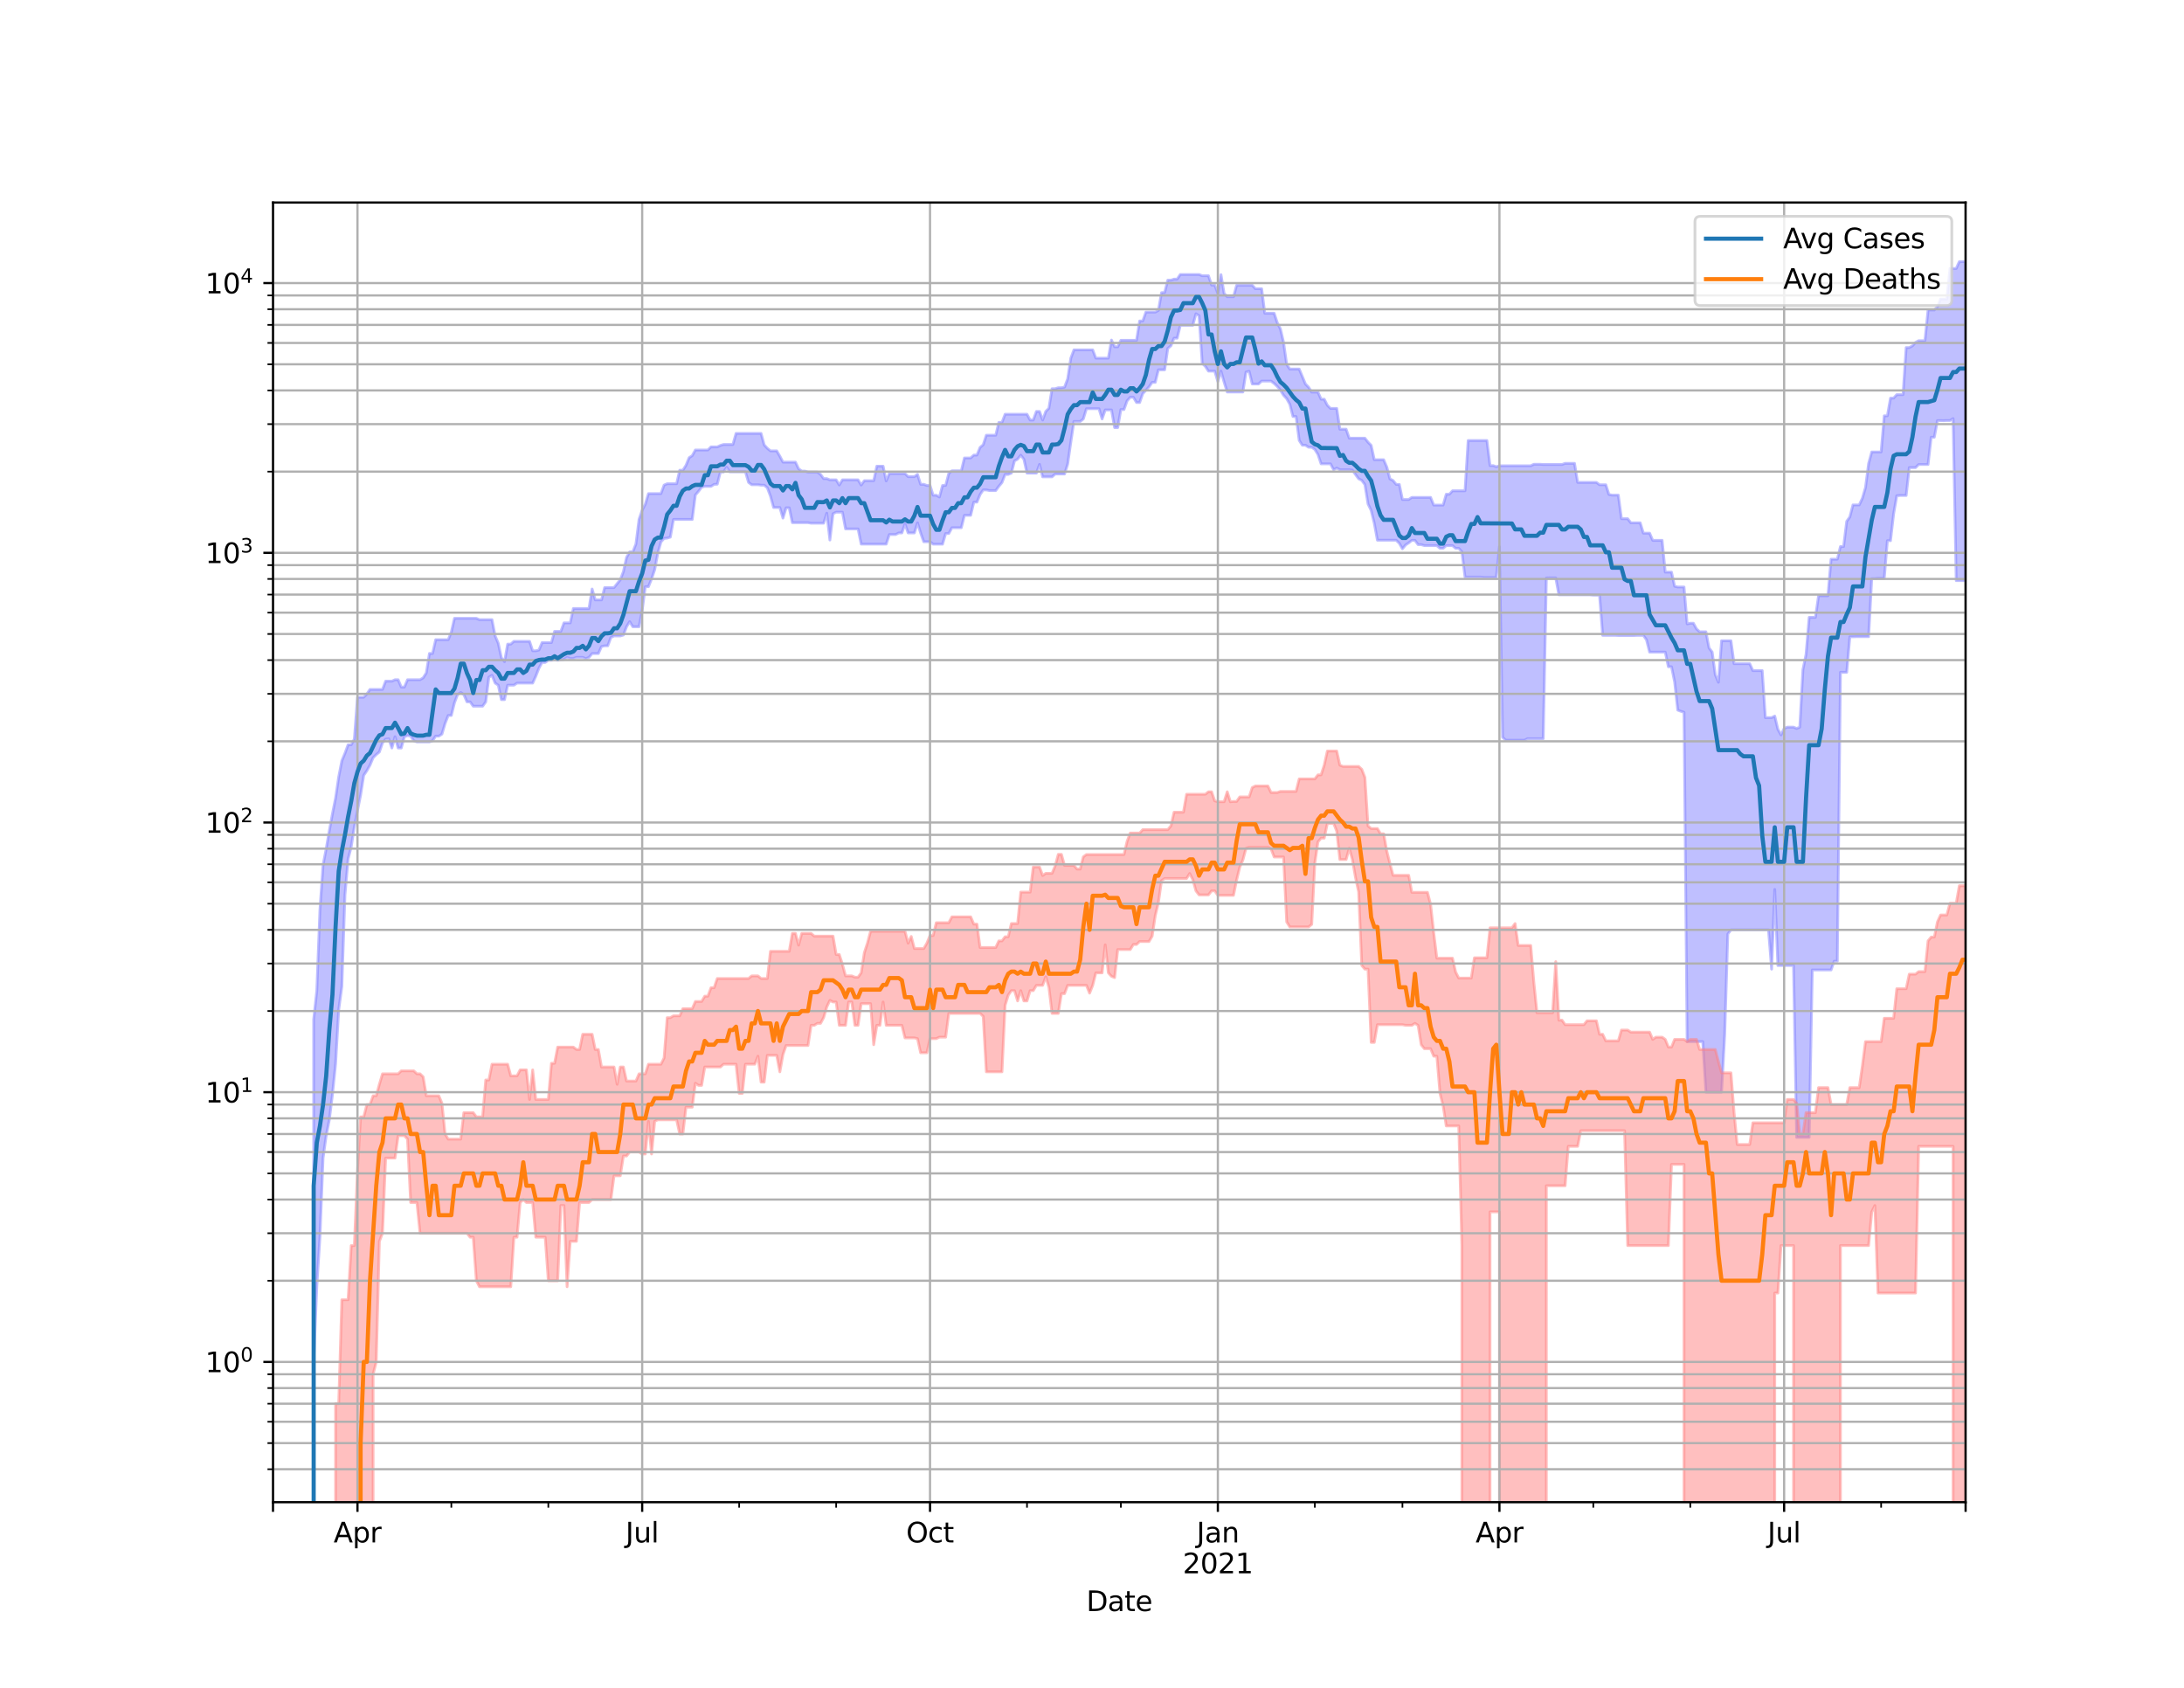 <?xml version="1.0" encoding="utf-8" standalone="no"?>
<!DOCTYPE svg PUBLIC "-//W3C//DTD SVG 1.1//EN"
  "http://www.w3.org/Graphics/SVG/1.1/DTD/svg11.dtd">
<svg height="612pt" version="1.1" viewBox="0 0 792 612" width="792pt" xmlns="http://www.w3.org/2000/svg" xmlns:xlink="http://www.w3.org/1999/xlink">
 <defs>
  <style type="text/css">*{stroke-linecap:butt;stroke-linejoin:round;}</style>
 </defs>
 <g id="figure_1">
  <g id="patch_1">
   <path d="M 0 612 
L 792 612 
L 792 0 
L 0 0 
z
" style="fill:#ffffff;"/>
  </g>
  <g id="axes_1">
   <g id="patch_2">
    <path d="M 99 544.68 
L 712.8 544.68 
L 712.8 73.44 
L 99 73.44 
z
" style="fill:#ffffff;"/>
   </g>
   <g id="PolyCollection_1">
    <path clip-path="url(#p68e2955192)" d="M 99 98286.422 
L 99 98286.422 
L 100.135 98286.422 
L 101.269 98286.422 
L 102.404 98286.422 
L 103.538 98286.422 
L 104.673 98286.422 
L 105.807 98286.422 
L 106.942 98286.422 
L 108.077 98286.422 
L 109.211 98286.422 
L 110.346 98286.422 
L 111.48 98286.422 
L 112.615 98286.422 
L 113.749 369.673 
L 114.884 359.202 
L 116.018 329.943 
L 117.153 313.628 
L 118.288 307.766 
L 119.422 301.227 
L 120.557 295.046 
L 121.691 289.375 
L 122.826 281.701 
L 123.96 275.875 
L 125.095 273.131 
L 126.23 270.048 
L 127.364 270.048 
L 128.499 267.978 
L 129.633 252.813 
L 130.768 252.813 
L 131.902 252.813 
L 133.037 251.648 
L 134.172 249.98 
L 135.306 249.98 
L 136.441 249.98 
L 137.575 249.98 
L 138.71 249.98 
L 139.844 246.98 
L 140.979 246.98 
L 142.113 246.98 
L 143.248 246.462 
L 144.383 246.462 
L 145.517 249.129 
L 146.652 249.129 
L 147.786 246.462 
L 148.921 246.462 
L 150.055 246.462 
L 151.19 246.462 
L 152.325 246.462 
L 153.459 245.777 
L 154.594 244 
L 155.728 236.935 
L 156.863 236.935 
L 157.997 231.945 
L 159.132 231.945 
L 160.267 231.945 
L 161.401 231.945 
L 162.536 231.945 
L 163.67 229.183 
L 164.805 224.198 
L 165.939 224.198 
L 167.074 224.198 
L 168.209 224.198 
L 169.343 224.198 
L 170.478 224.198 
L 171.612 224.198 
L 172.747 224.198 
L 173.881 224.692 
L 175.016 224.692 
L 176.15 224.692 
L 177.285 224.692 
L 178.42 224.692 
L 179.554 230.593 
L 180.689 233.202 
L 181.823 238.508 
L 182.958 239.915 
L 184.092 233.562 
L 185.227 233.562 
L 186.362 232.546 
L 187.496 232.546 
L 188.631 232.546 
L 189.765 232.546 
L 190.9 232.546 
L 192.034 232.546 
L 193.169 235.963 
L 194.304 235.963 
L 195.438 235.699 
L 196.573 232.992 
L 197.707 232.992 
L 198.842 232.992 
L 199.976 232.992 
L 201.111 228.933 
L 202.245 228.933 
L 203.38 228.933 
L 204.515 225.85 
L 205.649 225.85 
L 206.784 225.85 
L 207.918 220.637 
L 209.053 220.637 
L 210.187 220.637 
L 211.322 220.637 
L 212.457 220.637 
L 213.591 220.637 
L 214.726 213.572 
L 215.86 217.516 
L 216.995 217.516 
L 218.129 217.516 
L 219.264 213.054 
L 220.399 213.054 
L 221.533 213.054 
L 222.668 213.054 
L 223.802 211.621 
L 224.937 210.235 
L 226.071 207.231 
L 227.206 202.124 
L 228.34 200.131 
L 229.475 200.131 
L 230.61 197.246 
L 231.744 188.3 
L 232.879 185.01 
L 234.013 182.817 
L 235.148 178.978 
L 236.282 178.978 
L 237.417 178.978 
L 238.552 178.978 
L 239.686 178.978 
L 240.821 175.883 
L 241.955 175.393 
L 243.09 175.393 
L 244.224 175.393 
L 245.359 175.393 
L 246.494 170.501 
L 247.628 170.501 
L 248.763 168.731 
L 249.897 165.959 
L 251.032 165.219 
L 252.166 163.159 
L 253.301 163.159 
L 254.435 163.159 
L 255.57 163.159 
L 256.705 163.159 
L 257.839 162.044 
L 258.974 162.044 
L 260.108 162.044 
L 261.243 161.523 
L 262.377 161.168 
L 263.512 161.168 
L 264.647 161.168 
L 265.781 161.168 
L 266.916 157.151 
L 268.05 157.151 
L 269.185 157.151 
L 270.319 157.151 
L 271.454 157.151 
L 272.589 157.151 
L 273.723 157.151 
L 274.858 157.151 
L 275.992 157.151 
L 277.127 161.325 
L 278.261 162.549 
L 279.396 163.475 
L 280.53 163.475 
L 281.665 163.475 
L 282.8 165.405 
L 283.934 167.566 
L 285.069 167.566 
L 286.203 167.566 
L 287.338 167.566 
L 288.472 167.566 
L 289.607 169.992 
L 290.742 170.81 
L 291.876 170.81 
L 293.011 171.175 
L 294.145 171.175 
L 295.28 171.175 
L 296.414 171.175 
L 297.549 171.987 
L 298.684 173.543 
L 299.818 173.543 
L 300.953 173.992 
L 302.087 173.985 
L 303.222 173.985 
L 304.356 175.866 
L 305.491 173.985 
L 306.626 173.985 
L 307.76 173.985 
L 308.895 173.985 
L 310.029 173.985 
L 311.164 173.985 
L 312.298 175.866 
L 313.433 174.305 
L 314.567 174.305 
L 315.702 174.305 
L 316.837 174.305 
L 317.971 169.028 
L 319.106 169.028 
L 320.24 169.028 
L 321.375 174.381 
L 322.509 171.707 
L 323.644 171.707 
L 324.779 171.707 
L 325.913 171.707 
L 327.048 171.707 
L 328.182 171.707 
L 329.317 172.83 
L 330.451 172.83 
L 331.586 172.83 
L 332.721 172.013 
L 333.855 175.603 
L 334.99 175.603 
L 336.124 176.031 
L 337.259 176.031 
L 338.393 179.568 
L 339.528 179.568 
L 340.662 180.212 
L 341.797 176.031 
L 342.932 175.988 
L 344.066 171.649 
L 345.201 170.709 
L 346.335 170.709 
L 347.47 170.709 
L 348.604 170.709 
L 349.739 166.052 
L 350.874 166.052 
L 352.008 166.052 
L 353.143 165.01 
L 354.277 165.01 
L 355.412 162.237 
L 356.546 161.269 
L 357.681 157.81 
L 358.816 157.81 
L 359.95 157.81 
L 361.085 157.81 
L 362.219 153.161 
L 363.354 153.161 
L 364.488 150.2 
L 365.623 150.2 
L 366.757 150.2 
L 367.892 150.2 
L 369.027 150.2 
L 370.161 150.2 
L 371.296 150.2 
L 372.43 150.2 
L 373.565 152.296 
L 374.699 152.296 
L 375.834 149.188 
L 376.969 149.188 
L 378.103 152.296 
L 379.238 149.188 
L 380.372 148.032 
L 381.507 140.948 
L 382.641 140.948 
L 383.776 140.585 
L 384.911 140.585 
L 386.045 140.377 
L 387.18 137.358 
L 388.314 129.869 
L 389.449 126.859 
L 390.583 126.859 
L 391.718 126.859 
L 392.852 126.859 
L 393.987 126.859 
L 395.122 126.859 
L 396.256 126.859 
L 397.391 129.854 
L 398.525 129.854 
L 399.66 129.854 
L 400.794 129.854 
L 401.929 129.854 
L 403.064 123.301 
L 404.198 125.744 
L 405.333 125.744 
L 406.467 123.396 
L 407.602 123.396 
L 408.736 123.396 
L 409.871 123.396 
L 411.006 123.396 
L 412.14 123.396 
L 413.275 116.392 
L 414.409 116.392 
L 415.544 113.167 
L 416.678 113.167 
L 417.813 113.167 
L 418.948 113.167 
L 420.082 112.559 
L 421.217 106.113 
L 422.351 106.046 
L 423.486 101.588 
L 424.62 101.588 
L 425.755 101.205 
L 426.889 101.205 
L 428.024 99.524 
L 429.159 99.524 
L 430.293 99.524 
L 431.428 99.524 
L 432.562 99.524 
L 433.697 99.524 
L 434.831 99.524 
L 435.966 99.978 
L 437.101 99.978 
L 438.235 99.978 
L 439.37 103.359 
L 440.504 103.359 
L 441.639 106.394 
L 442.773 99.589 
L 443.908 106.394 
L 445.043 107.602 
L 446.177 107.602 
L 447.312 107.602 
L 448.446 103.432 
L 449.581 103.432 
L 450.715 103.432 
L 451.85 103.432 
L 452.984 103.432 
L 454.119 103.432 
L 455.254 104.687 
L 456.388 104.687 
L 457.523 104.687 
L 458.657 113.582 
L 459.792 113.582 
L 460.926 113.582 
L 462.061 113.582 
L 463.196 117.056 
L 464.33 119.253 
L 465.465 124.144 
L 466.599 132.112 
L 467.734 133.815 
L 468.868 133.815 
L 470.003 133.815 
L 471.138 133.815 
L 472.272 136.525 
L 473.407 139.243 
L 474.541 140.386 
L 475.676 142.19 
L 476.81 142.19 
L 477.945 142.19 
L 479.079 144.74 
L 480.214 144.74 
L 481.349 146.944 
L 482.483 148.08 
L 483.618 148.08 
L 484.752 148.08 
L 485.887 155.623 
L 487.021 155.623 
L 488.156 155.623 
L 489.291 158.882 
L 490.425 158.882 
L 491.56 158.882 
L 492.694 158.882 
L 493.829 158.882 
L 494.963 158.882 
L 496.098 160.34 
L 497.233 161.47 
L 498.367 166.686 
L 499.502 166.686 
L 500.636 166.686 
L 501.771 166.686 
L 502.905 169.354 
L 504.04 173.651 
L 505.174 174.234 
L 506.309 175.638 
L 507.444 175.638 
L 508.578 181.121 
L 509.713 181.121 
L 510.847 181.121 
L 511.982 180.352 
L 513.116 180.352 
L 514.251 180.352 
L 515.386 180.352 
L 516.52 180.352 
L 517.655 180.352 
L 518.789 180.352 
L 519.924 183.138 
L 521.058 183.138 
L 522.193 183.138 
L 523.328 183.138 
L 524.462 179.201 
L 525.597 179.201 
L 526.731 177.955 
L 527.866 177.955 
L 529 177.955 
L 530.135 177.955 
L 531.27 177.955 
L 532.404 159.732 
L 533.539 159.732 
L 534.673 159.732 
L 535.808 159.732 
L 536.942 159.732 
L 538.077 159.732 
L 539.211 159.732 
L 540.346 168.824 
L 541.481 168.824 
L 542.615 169.231 
L 543.75 168.885 
L 544.884 168.885 
L 546.019 168.885 
L 547.153 168.885 
L 548.288 168.885 
L 549.423 168.885 
L 550.557 168.885 
L 551.692 168.885 
L 552.826 168.885 
L 553.961 168.885 
L 555.095 168.885 
L 556.23 168.337 
L 557.365 168.337 
L 558.499 168.337 
L 559.634 168.414 
L 560.768 168.414 
L 561.903 168.414 
L 563.037 168.414 
L 564.172 168.414 
L 565.306 168.414 
L 566.441 168.414 
L 567.576 168.009 
L 568.71 168.009 
L 569.845 168.009 
L 570.979 168.009 
L 572.114 174.913 
L 573.248 174.913 
L 574.383 174.913 
L 575.518 174.913 
L 576.652 174.913 
L 577.787 174.913 
L 578.921 174.913 
L 580.056 175.769 
L 581.19 175.769 
L 582.325 175.769 
L 583.46 179.289 
L 584.594 179.529 
L 585.729 179.529 
L 586.863 179.529 
L 587.998 188.074 
L 589.132 188.074 
L 590.267 188.074 
L 591.401 189.566 
L 592.536 189.566 
L 593.671 189.566 
L 594.805 189.566 
L 595.94 193.317 
L 597.074 193.317 
L 598.209 193.317 
L 599.343 195.927 
L 600.478 195.927 
L 601.613 195.927 
L 602.747 195.927 
L 603.882 207.451 
L 605.016 207.451 
L 606.151 207.451 
L 607.285 212.571 
L 608.42 212.843 
L 609.555 212.843 
L 610.689 212.843 
L 611.824 226.214 
L 612.958 225.981 
L 614.093 225.981 
L 615.227 228.045 
L 616.362 229.083 
L 617.496 229.083 
L 618.631 229.083 
L 619.766 234.946 
L 620.9 236.436 
L 622.035 244.668 
L 623.169 247.388 
L 624.304 232.33 
L 625.438 232.33 
L 626.573 232.33 
L 627.708 232.33 
L 628.842 240.653 
L 629.977 240.653 
L 631.111 240.653 
L 632.246 240.653 
L 633.38 240.653 
L 634.515 240.653 
L 635.65 243.155 
L 636.784 243.155 
L 637.919 243.155 
L 639.053 243.155 
L 640.188 260.213 
L 641.322 260.213 
L 642.457 260.213 
L 643.591 259.645 
L 644.726 264.423 
L 645.861 266.484 
L 646.995 264.137 
L 648.13 263.664 
L 649.264 263.664 
L 650.399 263.664 
L 651.533 264.137 
L 652.668 263.664 
L 653.803 242.808 
L 654.937 237.277 
L 656.072 223.85 
L 657.206 223.85 
L 658.341 223.85 
L 659.475 216.025 
L 660.61 216.025 
L 661.745 216.025 
L 662.879 216.025 
L 664.014 202.756 
L 665.148 202.756 
L 666.283 202.756 
L 667.417 198.166 
L 668.552 198.166 
L 669.687 189.034 
L 670.821 187.438 
L 671.956 183.073 
L 673.09 183.073 
L 674.225 183.073 
L 675.359 180.687 
L 676.494 176.791 
L 677.628 168.074 
L 678.763 163.88 
L 679.898 163.88 
L 681.032 163.88 
L 682.167 163.88 
L 683.301 150.763 
L 684.436 150.763 
L 685.57 144.351 
L 686.705 144.351 
L 687.84 143.096 
L 688.974 143.096 
L 690.109 143.096 
L 691.243 126.028 
L 692.378 126.028 
L 693.512 125.411 
L 694.647 124.158 
L 695.782 123.535 
L 696.916 123.535 
L 698.051 123.535 
L 699.185 112.415 
L 700.32 112.415 
L 701.454 112.415 
L 702.589 111.22 
L 703.723 108.436 
L 704.858 108.436 
L 705.993 108.436 
L 707.127 97.356 
L 708.262 97.356 
L 709.396 97.356 
L 710.531 94.86 
L 711.665 94.86 
L 712.8 94.86 
L 712.8 210.525 
L 712.8 210.525 
L 711.665 210.525 
L 710.531 210.525 
L 709.396 210.525 
L 708.262 151.781 
L 707.127 152.48 
L 705.993 152.48 
L 704.858 152.528 
L 703.723 152.503 
L 702.589 152.503 
L 701.454 158.537 
L 700.32 158.537 
L 699.185 168.424 
L 698.051 168.424 
L 696.916 168.424 
L 695.782 168.424 
L 694.647 169.554 
L 693.512 169.554 
L 692.378 169.554 
L 691.243 179.662 
L 690.109 179.662 
L 688.974 179.662 
L 687.84 179.759 
L 686.705 186.296 
L 685.57 196.046 
L 684.436 196.046 
L 683.301 209.709 
L 682.167 209.709 
L 681.032 209.709 
L 679.898 209.82 
L 678.763 209.82 
L 677.628 230.853 
L 676.494 230.853 
L 675.359 230.853 
L 674.225 230.853 
L 673.09 230.853 
L 671.956 230.897 
L 670.821 230.897 
L 669.687 243.787 
L 668.552 243.787 
L 667.417 243.787 
L 666.283 348.529 
L 665.148 348.529 
L 664.014 351.698 
L 662.879 351.698 
L 661.745 351.698 
L 660.61 351.698 
L 659.475 351.698 
L 658.341 351.698 
L 657.206 351.698 
L 656.072 412.408 
L 654.937 412.408 
L 653.803 412.408 
L 652.668 412.408 
L 651.533 412.408 
L 650.399 350.084 
L 649.264 350.084 
L 648.13 350.084 
L 646.995 350.084 
L 645.861 350.084 
L 644.726 350.084 
L 643.591 322.484 
L 642.457 351.4 
L 641.322 337.152 
L 640.188 337.152 
L 639.053 337.152 
L 637.919 337.152 
L 636.784 337.152 
L 635.65 337.152 
L 634.515 337.152 
L 633.38 337.152 
L 632.246 337.152 
L 631.111 337.152 
L 629.977 337.152 
L 628.842 337.152 
L 627.708 337.152 
L 626.573 338.665 
L 625.438 375.279 
L 624.304 396.029 
L 623.169 396.029 
L 622.035 396.029 
L 620.9 396.029 
L 619.766 396.029 
L 618.631 396.029 
L 617.496 377.691 
L 616.362 377.691 
L 615.227 377.691 
L 614.093 377.691 
L 612.958 377.691 
L 611.824 377.691 
L 610.689 258.264 
L 609.555 257.917 
L 608.42 257.492 
L 607.285 247.26 
L 606.151 241.762 
L 605.016 241.762 
L 603.882 236.446 
L 602.747 236.446 
L 601.613 236.446 
L 600.478 236.446 
L 599.343 236.446 
L 598.209 236.446 
L 597.074 231.962 
L 595.94 230.386 
L 594.805 230.386 
L 593.671 230.386 
L 592.536 230.438 
L 591.401 230.438 
L 590.267 230.438 
L 589.132 230.438 
L 587.998 230.438 
L 586.863 230.438 
L 585.729 230.378 
L 584.594 230.378 
L 583.46 230.378 
L 582.325 230.378 
L 581.19 230.378 
L 580.056 215.793 
L 578.921 215.793 
L 577.787 215.793 
L 576.652 215.683 
L 575.518 215.683 
L 574.383 215.683 
L 573.248 215.683 
L 572.114 215.683 
L 570.979 215.683 
L 569.845 215.683 
L 568.71 215.683 
L 567.576 215.683 
L 566.441 215.683 
L 565.306 215.683 
L 564.172 209.53 
L 563.037 209.53 
L 561.903 209.53 
L 560.768 209.567 
L 559.634 267.832 
L 558.499 267.832 
L 557.365 267.832 
L 556.23 267.832 
L 555.095 267.832 
L 553.961 267.832 
L 552.826 268.396 
L 551.692 268.396 
L 550.557 268.396 
L 549.423 268.396 
L 548.288 268.396 
L 547.153 268.396 
L 546.019 268.396 
L 544.884 267.316 
L 543.75 198.21 
L 542.615 209.388 
L 541.481 209.388 
L 540.346 209.388 
L 539.211 209.388 
L 538.077 209.388 
L 536.942 209.236 
L 535.808 209.236 
L 534.673 209.236 
L 533.539 209.236 
L 532.404 209.236 
L 531.27 209.236 
L 530.135 200.076 
L 529 198.815 
L 527.866 198.815 
L 526.731 197.829 
L 525.597 197.829 
L 524.462 197.829 
L 523.328 198.815 
L 522.193 198.815 
L 521.058 197.829 
L 519.924 197.829 
L 518.789 197.829 
L 517.655 197.829 
L 516.52 197.829 
L 515.386 197.479 
L 514.251 197.479 
L 513.116 195.946 
L 511.982 195.946 
L 510.847 196.85 
L 509.713 197.602 
L 508.578 198.991 
L 507.444 196.999 
L 506.309 195.882 
L 505.174 195.882 
L 504.04 195.882 
L 502.905 195.882 
L 501.771 195.882 
L 500.636 195.882 
L 499.502 195.882 
L 498.367 189.757 
L 497.233 185.09 
L 496.098 182.731 
L 494.963 175.705 
L 493.829 174.179 
L 492.694 173.597 
L 491.56 172.061 
L 490.425 170.461 
L 489.291 170.323 
L 488.156 170.323 
L 487.021 170.323 
L 485.887 170.323 
L 484.752 169.713 
L 483.618 170.323 
L 482.483 168.183 
L 481.349 168.183 
L 480.214 168.183 
L 479.079 168.183 
L 477.945 164.801 
L 476.81 162.952 
L 475.676 162.161 
L 474.541 162.161 
L 473.407 161.431 
L 472.272 161.431 
L 471.138 159.672 
L 470.003 151.021 
L 468.868 151.021 
L 467.734 146.588 
L 466.599 144.545 
L 465.465 143.316 
L 464.33 141.479 
L 463.196 140.13 
L 462.061 139.047 
L 460.926 138.176 
L 459.792 138.176 
L 458.657 138.176 
L 457.523 138.176 
L 456.388 139.24 
L 455.254 139.24 
L 454.119 139.24 
L 452.984 134.632 
L 451.85 134.901 
L 450.715 142.154 
L 449.581 142.154 
L 448.446 142.154 
L 447.312 142.154 
L 446.177 142.154 
L 445.043 142.154 
L 443.908 138.567 
L 442.773 134.564 
L 441.639 138.334 
L 440.504 134.564 
L 439.37 134.564 
L 438.235 134.564 
L 437.101 132.833 
L 435.966 131.735 
L 434.831 114.47 
L 433.697 113.778 
L 432.562 117.945 
L 431.428 117.945 
L 430.293 117.945 
L 429.159 117.945 
L 428.024 117.945 
L 426.889 122.621 
L 425.755 122.621 
L 424.62 125.38 
L 423.486 126.336 
L 422.351 134.093 
L 421.217 134.093 
L 420.082 134.093 
L 418.948 138.635 
L 417.813 138.635 
L 416.678 140.28 
L 415.544 141.514 
L 414.409 142.73 
L 413.275 145.947 
L 412.14 145.947 
L 411.006 144.037 
L 409.871 144.037 
L 408.736 145.332 
L 407.602 148.501 
L 406.467 148.501 
L 405.333 155.039 
L 404.198 155.039 
L 403.064 148.643 
L 401.929 148.643 
L 400.794 148.643 
L 399.66 151.915 
L 398.525 148.194 
L 397.391 148.194 
L 396.256 148.194 
L 395.122 148.194 
L 393.987 148.194 
L 392.852 151.915 
L 391.718 152.82 
L 390.583 152.82 
L 389.449 152.82 
L 388.314 160.35 
L 387.18 168.273 
L 386.045 171.887 
L 384.911 171.887 
L 383.776 171.887 
L 382.641 171.887 
L 381.507 172.894 
L 380.372 172.894 
L 379.238 172.894 
L 378.103 172.894 
L 376.969 168.374 
L 375.834 171.563 
L 374.699 171.563 
L 373.565 171.563 
L 372.43 171.563 
L 371.296 166.483 
L 370.161 165.058 
L 369.027 166.483 
L 367.892 167.124 
L 366.757 171.563 
L 365.623 172.02 
L 364.488 172.02 
L 363.354 174.978 
L 362.219 176.321 
L 361.085 177.88 
L 359.95 177.88 
L 358.816 177.88 
L 357.681 177.641 
L 356.546 177.641 
L 355.412 179.32 
L 354.277 182.067 
L 353.143 182.067 
L 352.008 186.851 
L 350.874 186.851 
L 349.739 186.851 
L 348.604 191.356 
L 347.47 191.356 
L 346.335 191.356 
L 345.201 191.356 
L 344.066 193.454 
L 342.932 193.454 
L 341.797 197.317 
L 340.662 197.317 
L 339.528 197.317 
L 338.393 197.317 
L 337.259 196.438 
L 336.124 196.438 
L 334.99 196.438 
L 333.855 193.235 
L 332.721 189.589 
L 331.586 193.235 
L 330.451 193.235 
L 329.317 193.235 
L 328.182 189.976 
L 327.048 193.235 
L 325.913 193.235 
L 324.779 193.819 
L 323.644 193.819 
L 322.509 193.819 
L 321.375 197.293 
L 320.24 197.293 
L 319.106 197.293 
L 317.971 197.293 
L 316.837 197.293 
L 315.702 197.293 
L 314.567 197.293 
L 313.433 197.293 
L 312.298 197.293 
L 311.164 191.787 
L 310.029 191.787 
L 308.895 191.787 
L 307.76 191.787 
L 306.626 191.787 
L 305.491 185.71 
L 304.356 185.71 
L 303.222 185.71 
L 302.087 186.275 
L 300.953 195.813 
L 299.818 186.069 
L 298.684 189.708 
L 297.549 189.708 
L 296.414 189.708 
L 295.28 189.708 
L 294.145 189.708 
L 293.011 189.52 
L 291.876 189.52 
L 290.742 189.52 
L 289.607 189.52 
L 288.472 189.52 
L 287.338 189.52 
L 286.203 184.139 
L 285.069 184.139 
L 283.934 187.865 
L 282.8 184.015 
L 281.665 184.015 
L 280.53 184.015 
L 279.396 179.887 
L 278.261 176.869 
L 277.127 175.914 
L 275.992 175.914 
L 274.858 175.764 
L 273.723 175.764 
L 272.589 175.764 
L 271.454 174.929 
L 270.319 171.086 
L 269.185 171.086 
L 268.05 171.086 
L 266.916 171.086 
L 265.781 171.086 
L 264.647 171.086 
L 263.512 169.436 
L 262.377 171.15 
L 261.243 171.15 
L 260.108 175.563 
L 258.974 175.629 
L 257.839 176.355 
L 256.705 176.355 
L 255.57 176.355 
L 254.435 176.662 
L 253.301 178.161 
L 252.166 179.483 
L 251.032 188.351 
L 249.897 188.351 
L 248.763 188.351 
L 247.628 188.351 
L 246.494 188.351 
L 245.359 188.351 
L 244.224 188.351 
L 243.09 194.767 
L 241.955 195.107 
L 240.821 195.238 
L 239.686 196.496 
L 238.552 200.563 
L 237.417 206.549 
L 236.282 209.926 
L 235.148 212.735 
L 234.013 212.735 
L 232.879 221.326 
L 231.744 227.248 
L 230.61 227.248 
L 229.475 227.248 
L 228.34 225.389 
L 227.206 227.248 
L 226.071 230.258 
L 224.937 230.593 
L 223.802 230.593 
L 222.668 230.593 
L 221.533 231.15 
L 220.399 234.169 
L 219.264 234.169 
L 218.129 234.423 
L 216.995 236.975 
L 215.86 236.975 
L 214.726 236.975 
L 213.591 238.352 
L 212.457 238.811 
L 211.322 238.352 
L 210.187 238.352 
L 209.053 238.352 
L 207.918 238.758 
L 206.784 238.758 
L 205.649 238.383 
L 204.515 239.074 
L 203.38 239.264 
L 202.245 239.423 
L 201.111 239.264 
L 199.976 239.423 
L 198.842 239.423 
L 197.707 240.196 
L 196.573 240.196 
L 195.438 242.271 
L 194.304 245.176 
L 193.169 247.684 
L 192.034 247.684 
L 190.9 247.684 
L 189.765 247.684 
L 188.631 247.684 
L 187.496 247.684 
L 186.362 248.44 
L 185.227 248.44 
L 184.092 248.44 
L 182.958 253.681 
L 181.823 253.681 
L 180.689 248.44 
L 179.554 247.684 
L 178.42 244.873 
L 177.285 245.543 
L 176.15 254.492 
L 175.016 256.068 
L 173.881 256.068 
L 172.747 256.068 
L 171.612 256.068 
L 170.478 254.492 
L 169.343 254.492 
L 168.209 251.847 
L 167.074 251.071 
L 165.939 251.847 
L 164.805 254.812 
L 163.67 259.423 
L 162.536 259.423 
L 161.401 262.348 
L 160.267 266.183 
L 159.132 266.908 
L 157.997 266.908 
L 156.863 268.607 
L 155.728 269.011 
L 154.594 269.011 
L 153.459 269.011 
L 152.325 269.011 
L 151.19 269.011 
L 150.055 268.607 
L 148.921 266.908 
L 147.786 266.726 
L 146.652 267.132 
L 145.517 271.223 
L 144.383 271.223 
L 143.248 267.132 
L 142.113 271.223 
L 140.979 267.874 
L 139.844 268.019 
L 138.71 269.354 
L 137.575 272.663 
L 136.441 273.604 
L 135.306 274.737 
L 134.172 277.434 
L 133.037 279.459 
L 131.902 281.129 
L 130.768 288.286 
L 129.633 293.957 
L 128.499 299.793 
L 127.364 307.029 
L 126.23 311.486 
L 125.095 324.564 
L 123.96 357.798 
L 122.826 366.168 
L 121.691 385.878 
L 120.557 396.887 
L 119.422 406.04 
L 118.288 411.788 
L 117.153 419.903 
L 116.018 448.602 
L 114.884 466.561 
L 113.749 493.821 
L 112.615 98286.422 
L 111.48 98286.422 
L 110.346 98286.422 
L 109.211 98286.422 
L 108.077 98286.422 
L 106.942 98286.422 
L 105.807 98286.422 
L 104.673 98286.422 
L 103.538 98286.422 
L 102.404 98286.422 
L 101.269 98286.422 
L 100.135 98286.422 
L 99 98286.422 
z
" style="fill:#8080ff;fill-opacity:0.5;stroke:#8080ff;stroke-opacity:0.5;"/>
   </g>
   <g id="PolyCollection_2">
    <path clip-path="url(#p68e2955192)" d="M 99 98286.422 
L 99 98286.422 
L 100.135 98286.422 
L 101.269 98286.422 
L 102.404 98286.422 
L 103.538 98286.422 
L 104.673 98286.422 
L 105.807 98286.422 
L 106.942 98286.422 
L 108.077 98286.422 
L 109.211 98286.422 
L 110.346 98286.422 
L 111.48 98286.422 
L 112.615 98286.422 
L 113.749 98286.422 
L 114.884 98286.422 
L 116.018 98286.422 
L 117.153 98286.422 
L 118.288 98286.422 
L 119.422 98286.422 
L 120.557 98286.422 
L 121.691 508.97 
L 122.826 508.97 
L 123.96 471.285 
L 125.095 471.285 
L 126.23 471.285 
L 127.364 451.637 
L 128.499 451.637 
L 129.633 424.626 
L 130.768 404.978 
L 131.902 404.978 
L 133.037 400.504 
L 134.172 400.504 
L 135.306 397.323 
L 136.441 397.323 
L 137.575 393.155 
L 138.71 389.361 
L 139.844 389.361 
L 140.979 389.361 
L 142.113 389.361 
L 143.248 389.361 
L 144.383 389.361 
L 145.517 388.286 
L 146.652 388.286 
L 147.786 388.286 
L 148.921 388.286 
L 150.055 388.286 
L 151.19 389.361 
L 152.325 389.361 
L 153.459 390.464 
L 154.594 397.323 
L 155.728 397.323 
L 156.863 397.323 
L 157.997 397.323 
L 159.132 397.323 
L 160.267 400.034 
L 161.401 411.177 
L 162.536 413.037 
L 163.67 413.037 
L 164.805 413.037 
L 165.939 413.037 
L 167.074 413.037 
L 168.209 403.434 
L 169.343 403.434 
L 170.478 403.434 
L 171.612 403.434 
L 172.747 404.978 
L 173.881 404.978 
L 175.016 404.978 
L 176.15 391.597 
L 177.285 391.597 
L 178.42 385.878 
L 179.554 385.878 
L 180.689 385.878 
L 181.823 385.878 
L 182.958 385.878 
L 184.092 385.878 
L 185.227 390.093 
L 186.362 390.093 
L 187.496 390.093 
L 188.631 387.933 
L 189.765 387.933 
L 190.9 387.933 
L 192.034 398.657 
L 193.169 387.933 
L 194.304 398.657 
L 195.438 398.657 
L 196.573 398.657 
L 197.707 398.657 
L 198.842 398.657 
L 199.976 385.545 
L 201.111 385.545 
L 202.245 379.666 
L 203.38 379.666 
L 204.515 379.666 
L 205.649 379.666 
L 206.784 379.666 
L 207.918 379.666 
L 209.053 380.542 
L 210.187 380.542 
L 211.322 375.019 
L 212.457 375.019 
L 213.591 375.019 
L 214.726 375.019 
L 215.86 380.542 
L 216.995 380.542 
L 218.129 386.893 
L 219.264 386.893 
L 220.399 386.893 
L 221.533 386.893 
L 222.668 386.893 
L 223.802 393.155 
L 224.937 386.893 
L 226.071 386.893 
L 227.206 391.981 
L 228.34 391.981 
L 229.475 391.981 
L 230.61 391.981 
L 231.744 389.361 
L 232.879 389.361 
L 234.013 389.361 
L 235.148 385.878 
L 236.282 385.878 
L 237.417 385.878 
L 238.552 385.878 
L 239.686 385.878 
L 240.821 383.599 
L 241.955 368.993 
L 243.09 368.993 
L 244.224 368.324 
L 245.359 368.324 
L 246.494 368.324 
L 247.628 365.749 
L 248.763 365.749 
L 249.897 365.749 
L 251.032 365.749 
L 252.166 363.126 
L 253.301 363.126 
L 254.435 363.126 
L 255.57 361.212 
L 256.705 361.212 
L 257.839 358.145 
L 258.974 358.145 
L 260.108 354.799 
L 261.243 354.799 
L 262.377 354.799 
L 263.512 354.799 
L 264.647 354.799 
L 265.781 354.799 
L 266.916 354.799 
L 268.05 354.799 
L 269.185 354.799 
L 270.319 354.799 
L 271.454 354.799 
L 272.589 353.845 
L 273.723 353.845 
L 274.858 353.845 
L 275.992 354.799 
L 277.127 354.799 
L 278.261 354.799 
L 279.396 344.938 
L 280.53 344.938 
L 281.665 344.938 
L 282.8 344.938 
L 283.934 344.938 
L 285.069 344.938 
L 286.203 344.938 
L 287.338 338.446 
L 288.472 338.446 
L 289.607 342.702 
L 290.742 338.446 
L 291.876 338.446 
L 293.011 338.446 
L 294.145 338.446 
L 295.28 339.442 
L 296.414 339.442 
L 297.549 339.442 
L 298.684 339.442 
L 299.818 339.442 
L 300.953 339.442 
L 302.087 339.442 
L 303.222 346.101 
L 304.356 346.101 
L 305.491 349.654 
L 306.626 353.845 
L 307.76 353.845 
L 308.895 353.845 
L 310.029 354.319 
L 311.164 354.319 
L 312.298 352.758 
L 313.433 345.451 
L 314.567 341.982 
L 315.702 337.686 
L 316.837 337.686 
L 317.971 337.686 
L 319.106 337.686 
L 320.24 337.686 
L 321.375 337.686 
L 322.509 337.686 
L 323.644 337.686 
L 324.779 337.686 
L 325.913 337.686 
L 327.048 337.686 
L 328.182 337.686 
L 329.317 341.982 
L 330.451 339.554 
L 331.586 343.929 
L 332.721 343.929 
L 333.855 343.929 
L 334.99 343.929 
L 336.124 341.982 
L 337.259 339.219 
L 338.393 339.219 
L 339.528 334.577 
L 340.662 334.577 
L 341.797 334.577 
L 342.932 334.577 
L 344.066 334.577 
L 345.201 332.434 
L 346.335 332.434 
L 347.47 332.434 
L 348.604 332.434 
L 349.739 332.434 
L 350.874 332.434 
L 352.008 332.434 
L 353.143 335.08 
L 354.277 335.08 
L 355.412 343.557 
L 356.546 343.557 
L 357.681 343.557 
L 358.816 343.557 
L 359.95 343.557 
L 361.085 343.557 
L 362.219 341.157 
L 363.354 341.157 
L 364.488 339.667 
L 365.623 339.667 
L 366.757 334.878 
L 367.892 334.878 
L 369.027 334.878 
L 370.161 323.473 
L 371.296 323.473 
L 372.43 323.473 
L 373.565 323.473 
L 374.699 314.367 
L 375.834 314.367 
L 376.969 314.367 
L 378.103 317.457 
L 379.238 316.663 
L 380.372 316.663 
L 381.507 316.663 
L 382.641 313.996 
L 383.776 309.78 
L 384.911 309.78 
L 386.045 313.811 
L 387.18 313.811 
L 388.314 313.811 
L 389.449 313.811 
L 390.583 315.118 
L 391.718 315.118 
L 392.852 310.681 
L 393.987 309.836 
L 395.122 309.836 
L 396.256 309.836 
L 397.391 309.836 
L 398.525 309.836 
L 399.66 309.836 
L 400.794 309.836 
L 401.929 309.836 
L 403.064 309.836 
L 404.198 309.836 
L 405.333 309.836 
L 406.467 309.836 
L 407.602 309.836 
L 408.736 305.039 
L 409.871 302.055 
L 411.006 302.055 
L 412.14 302.055 
L 413.275 302.055 
L 414.409 300.819 
L 415.544 300.819 
L 416.678 300.819 
L 417.813 300.819 
L 418.948 300.819 
L 420.082 300.819 
L 421.217 300.819 
L 422.351 300.819 
L 423.486 300.819 
L 424.62 299.486 
L 425.755 294.498 
L 426.889 294.498 
L 428.024 294.498 
L 429.159 294.498 
L 430.293 287.985 
L 431.428 287.985 
L 432.562 287.985 
L 433.697 287.985 
L 434.831 287.985 
L 435.966 287.985 
L 437.101 287.985 
L 438.235 287.093 
L 439.37 287.093 
L 440.504 290.387 
L 441.639 290.706 
L 442.773 290.706 
L 443.908 290.706 
L 445.043 287.093 
L 446.177 290.706 
L 447.312 290.599 
L 448.446 290.599 
L 449.581 288.964 
L 450.715 288.964 
L 451.85 288.964 
L 452.984 288.964 
L 454.119 285.554 
L 455.254 284.99 
L 456.388 284.99 
L 457.523 284.99 
L 458.657 284.99 
L 459.792 284.99 
L 460.926 287.356 
L 462.061 287.356 
L 463.196 287.356 
L 464.33 286.963 
L 465.465 286.963 
L 466.599 286.963 
L 467.734 286.963 
L 468.868 286.963 
L 470.003 286.963 
L 471.138 282.426 
L 472.272 282.426 
L 473.407 282.426 
L 474.541 282.426 
L 475.676 282.426 
L 476.81 282.426 
L 477.945 280.959 
L 479.079 280.959 
L 480.214 277.434 
L 481.349 272.316 
L 482.483 272.316 
L 483.618 272.316 
L 484.752 272.316 
L 485.887 277.434 
L 487.021 277.905 
L 488.156 277.905 
L 489.291 277.905 
L 490.425 277.905 
L 491.56 277.905 
L 492.694 277.905 
L 493.829 278.944 
L 494.963 281.874 
L 496.098 299.486 
L 497.233 300.415 
L 498.367 300.415 
L 499.502 300.415 
L 500.636 302.335 
L 501.771 302.335 
L 502.905 308.626 
L 504.04 313.082 
L 505.174 317.39 
L 506.309 317.39 
L 507.444 317.39 
L 508.578 317.39 
L 509.713 317.39 
L 510.847 317.39 
L 511.982 323.55 
L 513.116 323.55 
L 514.251 323.55 
L 515.386 323.55 
L 516.52 323.55 
L 517.655 323.55 
L 518.789 327.93 
L 519.924 338.227 
L 521.058 347.433 
L 522.193 347.433 
L 523.328 347.433 
L 524.462 347.433 
L 525.597 347.433 
L 526.731 347.433 
L 527.866 352.452 
L 529 354.639 
L 530.135 354.639 
L 531.27 354.639 
L 532.404 354.639 
L 533.539 354.639 
L 534.673 347.298 
L 535.808 347.298 
L 536.942 347.298 
L 538.077 347.298 
L 539.211 347.298 
L 540.346 336.415 
L 541.481 336.415 
L 542.615 336.415 
L 543.75 336.415 
L 544.884 336.415 
L 546.019 336.415 
L 547.153 336.415 
L 548.288 336.415 
L 549.423 334.878 
L 550.557 342.823 
L 551.692 342.823 
L 552.826 342.823 
L 553.961 342.823 
L 555.095 342.823 
L 556.23 356.106 
L 557.365 367.232 
L 558.499 367.232 
L 559.634 367.232 
L 560.768 367.232 
L 561.903 367.232 
L 563.037 367.232 
L 564.172 348.668 
L 565.306 369.901 
L 566.441 369.901 
L 567.576 371.54 
L 568.71 371.54 
L 569.845 371.54 
L 570.979 371.54 
L 572.114 371.54 
L 573.248 371.54 
L 574.383 371.54 
L 575.518 370.132 
L 576.652 370.132 
L 577.787 370.132 
L 578.921 370.132 
L 580.056 375.019 
L 581.19 375.019 
L 582.325 377.416 
L 583.46 377.416 
L 584.594 377.416 
L 585.729 377.416 
L 586.863 377.416 
L 587.998 373.493 
L 589.132 373.493 
L 590.267 373.493 
L 591.401 374.249 
L 592.536 374.249 
L 593.671 374.249 
L 594.805 374.249 
L 595.94 374.249 
L 597.074 374.249 
L 598.209 374.249 
L 599.343 376.871 
L 600.478 376.067 
L 601.613 376.067 
L 602.747 376.067 
L 603.882 376.871 
L 605.016 379.666 
L 606.151 379.666 
L 607.285 376.871 
L 608.42 376.871 
L 609.555 376.871 
L 610.689 376.871 
L 611.824 377.691 
L 612.958 376.871 
L 614.093 376.871 
L 615.227 376.871 
L 616.362 380.542 
L 617.496 380.542 
L 618.631 380.542 
L 619.766 380.542 
L 620.9 380.542 
L 622.035 380.542 
L 623.169 384.886 
L 624.304 388.999 
L 625.438 388.999 
L 626.573 388.999 
L 627.708 388.999 
L 628.842 403.434 
L 629.977 414.983 
L 631.111 414.983 
L 632.246 414.983 
L 633.38 414.983 
L 634.515 414.983 
L 635.65 407.129 
L 636.784 407.129 
L 637.919 407.129 
L 639.053 407.129 
L 640.188 407.129 
L 641.322 407.129 
L 642.457 407.129 
L 643.591 407.129 
L 644.726 407.129 
L 645.861 407.129 
L 646.995 407.129 
L 648.13 398.657 
L 649.264 398.657 
L 650.399 398.657 
L 651.533 400.034 
L 652.668 411.177 
L 653.803 411.177 
L 654.937 403.434 
L 656.072 403.434 
L 657.206 403.434 
L 658.341 403.434 
L 659.475 394.363 
L 660.61 394.363 
L 661.745 394.363 
L 662.879 394.363 
L 664.014 400.504 
L 665.148 400.504 
L 666.283 400.504 
L 667.417 400.504 
L 668.552 400.504 
L 669.687 400.504 
L 670.821 394.363 
L 671.956 394.363 
L 673.09 394.363 
L 674.225 394.363 
L 675.359 386.552 
L 676.494 377.691 
L 677.628 377.691 
L 678.763 377.691 
L 679.898 377.691 
L 681.032 377.691 
L 682.167 377.691 
L 683.301 369.218 
L 684.436 369.218 
L 685.57 369.218 
L 686.705 369.218 
L 687.84 358.495 
L 688.974 358.495 
L 690.109 358.495 
L 691.243 358.495 
L 692.378 353.22 
L 693.512 353.22 
L 694.647 353.22 
L 695.782 352.3 
L 696.916 352.3 
L 698.051 352.3 
L 699.185 341.157 
L 700.32 339.78 
L 701.454 339.78 
L 702.589 334.278 
L 703.723 331.774 
L 704.858 331.774 
L 705.993 331.774 
L 707.127 327.505 
L 708.262 327.505 
L 709.396 327.505 
L 710.531 321.152 
L 711.665 321.152 
L 712.8 321.152 
L 712.8 98286.422 
L 712.8 98286.422 
L 711.665 98286.422 
L 710.531 98286.422 
L 709.396 98286.422 
L 708.262 415.652 
L 707.127 415.652 
L 705.993 415.652 
L 704.858 415.652 
L 703.723 415.652 
L 702.589 415.652 
L 701.454 415.652 
L 700.32 415.652 
L 699.185 415.652 
L 698.051 415.652 
L 696.916 415.652 
L 695.782 415.652 
L 694.647 468.858 
L 693.512 468.858 
L 692.378 468.858 
L 691.243 468.858 
L 690.109 468.858 
L 688.974 468.858 
L 687.84 468.858 
L 686.705 468.858 
L 685.57 468.858 
L 684.436 468.858 
L 683.301 468.858 
L 682.167 468.858 
L 681.032 468.858 
L 679.898 437.123 
L 678.763 439.419 
L 677.628 451.637 
L 676.494 451.637 
L 675.359 451.637 
L 674.225 451.637 
L 673.09 451.637 
L 671.956 451.637 
L 670.821 451.637 
L 669.687 451.637 
L 668.552 451.637 
L 667.417 451.637 
L 666.283 98286.422 
L 665.148 98286.422 
L 664.014 98286.422 
L 662.879 98286.422 
L 661.745 98286.422 
L 660.61 98286.422 
L 659.475 98286.422 
L 658.341 98286.422 
L 657.206 98286.422 
L 656.072 98286.422 
L 654.937 98286.422 
L 653.803 98286.422 
L 652.668 98286.422 
L 651.533 98286.422 
L 650.399 451.637 
L 649.264 451.637 
L 648.13 451.637 
L 646.995 451.637 
L 645.861 451.637 
L 644.726 468.858 
L 643.591 468.858 
L 642.457 98286.422 
L 641.322 98286.422 
L 640.188 98286.422 
L 639.053 98286.422 
L 637.919 98286.422 
L 636.784 98286.422 
L 635.65 98286.422 
L 634.515 98286.422 
L 633.38 98286.422 
L 632.246 98286.422 
L 631.111 98286.422 
L 629.977 98286.422 
L 628.842 98286.422 
L 627.708 98286.422 
L 626.573 98286.422 
L 625.438 98286.422 
L 624.304 98286.422 
L 623.169 98286.422 
L 622.035 98286.422 
L 620.9 98286.422 
L 619.766 98286.422 
L 618.631 98286.422 
L 617.496 98286.422 
L 616.362 98286.422 
L 615.227 98286.422 
L 614.093 98286.422 
L 612.958 98286.422 
L 611.824 98286.422 
L 610.689 422.199 
L 609.555 422.199 
L 608.42 422.199 
L 607.285 422.199 
L 606.151 422.199 
L 605.016 451.637 
L 603.882 451.637 
L 602.747 451.637 
L 601.613 451.637 
L 600.478 451.637 
L 599.343 451.637 
L 598.209 451.637 
L 597.074 451.637 
L 595.94 451.637 
L 594.805 451.637 
L 593.671 451.637 
L 592.536 451.637 
L 591.401 451.637 
L 590.267 451.637 
L 589.132 409.981 
L 587.998 409.981 
L 586.863 409.981 
L 585.729 409.981 
L 584.594 409.981 
L 583.46 409.981 
L 582.325 409.981 
L 581.19 409.981 
L 580.056 409.981 
L 578.921 409.981 
L 577.787 409.981 
L 576.652 409.981 
L 575.518 409.981 
L 574.383 409.981 
L 573.248 409.981 
L 572.114 415.652 
L 570.979 415.652 
L 569.845 415.652 
L 568.71 415.652 
L 567.576 429.942 
L 566.441 429.942 
L 565.306 429.942 
L 564.172 429.942 
L 563.037 429.942 
L 561.903 429.942 
L 560.768 429.942 
L 559.634 98286.422 
L 558.499 98286.422 
L 557.365 98286.422 
L 556.23 98286.422 
L 555.095 98286.422 
L 553.961 98286.422 
L 552.826 98286.422 
L 551.692 98286.422 
L 550.557 98286.422 
L 549.423 98286.422 
L 548.288 98286.422 
L 547.153 98286.422 
L 546.019 98286.422 
L 544.884 98286.422 
L 543.75 439.419 
L 542.615 439.419 
L 541.481 439.419 
L 540.346 439.419 
L 539.211 98286.422 
L 538.077 98286.422 
L 536.942 98286.422 
L 535.808 98286.422 
L 534.673 98286.422 
L 533.539 98286.422 
L 532.404 98286.422 
L 531.27 98286.422 
L 530.135 451.637 
L 529 408.247 
L 527.866 408.247 
L 526.731 408.247 
L 525.597 408.247 
L 524.462 408.247 
L 523.328 400.978 
L 522.193 396.456 
L 521.058 382.97 
L 519.924 382.97 
L 518.789 380.248 
L 517.655 380.248 
L 516.52 380.248 
L 515.386 378.808 
L 514.251 371.779 
L 513.116 371.065 
L 511.982 371.779 
L 510.847 371.779 
L 509.713 371.779 
L 508.578 371.54 
L 507.444 371.54 
L 506.309 371.54 
L 505.174 371.54 
L 504.04 371.54 
L 502.905 371.54 
L 501.771 371.54 
L 500.636 371.54 
L 499.502 371.54 
L 498.367 377.967 
L 497.233 377.967 
L 496.098 351.4 
L 494.963 351.4 
L 493.829 350.084 
L 492.694 323.396 
L 491.56 318.198 
L 490.425 311.661 
L 489.291 307.554 
L 488.156 311.661 
L 487.021 311.661 
L 485.887 311.661 
L 484.752 301.364 
L 483.618 298.577 
L 482.483 298.577 
L 481.349 298.577 
L 480.214 303.907 
L 479.079 303.907 
L 477.945 305.239 
L 476.81 312.902 
L 475.676 335.181 
L 474.541 336.103 
L 473.407 336.103 
L 472.272 336.103 
L 471.138 336.103 
L 470.003 336.103 
L 468.868 336.103 
L 467.734 336.103 
L 466.599 334.278 
L 465.465 310.738 
L 464.33 310.738 
L 463.196 310.738 
L 462.061 310.738 
L 460.926 307.82 
L 459.792 307.238 
L 458.657 307.238 
L 457.523 307.238 
L 456.388 307.238 
L 455.254 307.238 
L 454.119 307.238 
L 452.984 307.238 
L 451.85 307.607 
L 450.715 311.836 
L 449.581 314.429 
L 448.446 319.09 
L 447.312 324.643 
L 446.177 324.643 
L 445.043 324.643 
L 443.908 324.643 
L 442.773 324.643 
L 441.639 324.643 
L 440.504 323.014 
L 439.37 323.014 
L 438.235 324.485 
L 437.101 324.485 
L 435.966 324.485 
L 434.831 324.485 
L 433.697 323.014 
L 432.562 318.952 
L 431.428 316.728 
L 430.293 318.539 
L 429.159 318.539 
L 428.024 318.539 
L 426.889 318.539 
L 425.755 318.539 
L 424.62 318.539 
L 423.486 318.539 
L 422.351 318.539 
L 421.217 319.299 
L 420.082 327.252 
L 418.948 331.961 
L 417.813 339.442 
L 416.678 341.391 
L 415.544 341.391 
L 414.409 341.391 
L 413.275 341.391 
L 412.14 342.461 
L 411.006 342.461 
L 409.871 344.305 
L 408.736 344.305 
L 407.602 344.305 
L 406.467 344.305 
L 405.333 344.305 
L 404.198 354.479 
L 403.064 354.002 
L 401.929 352.758 
L 400.794 342.581 
L 399.66 352.758 
L 398.525 352.758 
L 397.391 352.758 
L 396.256 357.284 
L 395.122 360.104 
L 393.987 357.284 
L 392.852 357.284 
L 391.718 357.284 
L 390.583 357.284 
L 389.449 357.284 
L 388.314 357.284 
L 387.18 357.284 
L 386.045 360.287 
L 384.911 360.287 
L 383.776 367.448 
L 382.641 367.448 
L 381.507 367.448 
L 380.372 357.971 
L 379.238 354.16 
L 378.103 357.284 
L 376.969 357.284 
L 375.834 357.284 
L 374.699 359.202 
L 373.565 359.202 
L 372.43 362.93 
L 371.296 362.93 
L 370.161 359.202 
L 369.027 362.93 
L 367.892 359.202 
L 366.757 359.202 
L 365.623 360.84 
L 364.488 364.518 
L 363.354 388.641 
L 362.219 388.641 
L 361.085 388.641 
L 359.95 388.641 
L 358.816 388.641 
L 357.681 388.641 
L 356.546 368.546 
L 355.412 367.448 
L 354.277 367.448 
L 353.143 367.448 
L 352.008 367.448 
L 350.874 367.448 
L 349.739 367.448 
L 348.604 367.448 
L 347.47 367.448 
L 346.335 367.448 
L 345.201 367.448 
L 344.066 367.448 
L 342.932 376.067 
L 341.797 376.067 
L 340.662 376.067 
L 339.528 376.602 
L 338.393 376.602 
L 337.259 376.602 
L 336.124 381.739 
L 334.99 381.739 
L 333.855 381.739 
L 332.721 376.602 
L 331.586 376.334 
L 330.451 376.334 
L 329.317 376.334 
L 328.182 376.334 
L 327.048 371.779 
L 325.913 371.779 
L 324.779 371.779 
L 323.644 371.779 
L 322.509 371.779 
L 321.375 371.779 
L 320.24 363.322 
L 319.106 371.779 
L 317.971 371.779 
L 316.837 378.808 
L 315.702 363.916 
L 314.567 363.916 
L 313.433 363.916 
L 312.298 363.916 
L 311.164 371.779 
L 310.029 371.779 
L 308.895 363.322 
L 307.76 363.322 
L 306.626 371.779 
L 305.491 371.779 
L 304.356 371.779 
L 303.222 363.322 
L 302.087 363.322 
L 300.953 362.736 
L 299.818 365.129 
L 298.684 368.993 
L 297.549 371.065 
L 296.414 371.065 
L 295.28 371.779 
L 294.145 371.779 
L 293.011 379.093 
L 291.876 379.093 
L 290.742 379.093 
L 289.607 379.093 
L 288.472 379.093 
L 287.338 379.093 
L 286.203 379.093 
L 285.069 379.093 
L 283.934 382.35 
L 282.8 388.641 
L 281.665 382.659 
L 280.53 382.659 
L 279.396 382.659 
L 278.261 382.659 
L 277.127 392.369 
L 275.992 392.369 
L 274.858 382.97 
L 273.723 385.878 
L 272.589 385.878 
L 271.454 385.878 
L 270.319 385.878 
L 269.185 396.456 
L 268.05 396.456 
L 266.916 385.878 
L 265.781 385.878 
L 264.647 385.878 
L 263.512 385.878 
L 262.377 385.878 
L 261.243 386.893 
L 260.108 386.893 
L 258.974 386.893 
L 257.839 386.893 
L 256.705 386.893 
L 255.57 386.893 
L 254.435 393.554 
L 253.301 393.554 
L 252.166 392.76 
L 251.032 401.458 
L 249.897 401.458 
L 248.763 401.458 
L 247.628 411.177 
L 246.494 411.177 
L 245.359 406.04 
L 244.224 406.04 
L 243.09 406.04 
L 241.955 406.04 
L 240.821 406.04 
L 239.686 406.04 
L 238.552 406.04 
L 237.417 406.581 
L 236.282 418.438 
L 235.148 406.581 
L 234.013 418.438 
L 232.879 418.438 
L 231.744 417.724 
L 230.61 417.724 
L 229.475 417.724 
L 228.34 417.724 
L 227.206 419.164 
L 226.071 419.164 
L 224.937 426.325 
L 223.802 426.325 
L 222.668 426.325 
L 221.533 434.944 
L 220.399 434.944 
L 219.264 434.944 
L 218.129 434.944 
L 216.995 434.944 
L 215.86 434.944 
L 214.726 434.944 
L 213.591 436.02 
L 212.457 436.02 
L 211.322 436.02 
L 210.187 436.02 
L 209.053 450.093 
L 207.918 450.093 
L 206.784 450.093 
L 205.649 466.561 
L 204.515 437.123 
L 203.38 437.123 
L 202.245 464.383 
L 201.111 464.383 
L 199.976 464.383 
L 198.842 464.383 
L 197.707 448.602 
L 196.573 448.602 
L 195.438 448.602 
L 194.304 448.602 
L 193.169 436.02 
L 192.034 436.02 
L 190.9 436.02 
L 189.765 434.944 
L 188.631 436.02 
L 187.496 448.602 
L 186.362 448.602 
L 185.227 466.561 
L 184.092 466.561 
L 182.958 466.561 
L 181.823 466.561 
L 180.689 466.561 
L 179.554 466.561 
L 178.42 466.561 
L 177.285 466.561 
L 176.15 466.561 
L 175.016 466.561 
L 173.881 466.561 
L 172.747 464.383 
L 171.612 448.602 
L 170.478 448.602 
L 169.343 447.163 
L 168.209 447.163 
L 167.074 447.163 
L 165.939 447.163 
L 164.805 447.163 
L 163.67 447.163 
L 162.536 447.163 
L 161.401 447.163 
L 160.267 447.163 
L 159.132 447.163 
L 157.997 447.163 
L 156.863 447.163 
L 155.728 447.163 
L 154.594 447.163 
L 153.459 447.163 
L 152.325 447.163 
L 151.19 436.02 
L 150.055 436.02 
L 148.921 436.02 
L 147.786 413.037 
L 146.652 411.788 
L 145.517 411.788 
L 144.383 411.788 
L 143.248 419.903 
L 142.113 419.903 
L 140.979 419.903 
L 139.844 419.903 
L 138.71 447.163 
L 137.575 450.093 
L 136.441 493.821 
L 135.306 498.296 
L 134.172 98286.422 
L 133.037 98286.422 
L 131.902 98286.422 
L 130.768 98286.422 
L 129.633 98286.422 
L 128.499 98286.422 
L 127.364 98286.422 
L 126.23 98286.422 
L 125.095 98286.422 
L 123.96 98286.422 
L 122.826 98286.422 
L 121.691 98286.422 
L 120.557 98286.422 
L 119.422 98286.422 
L 118.288 98286.422 
L 117.153 98286.422 
L 116.018 98286.422 
L 114.884 98286.422 
L 113.749 98286.422 
L 112.615 98286.422 
L 111.48 98286.422 
L 110.346 98286.422 
L 109.211 98286.422 
L 108.077 98286.422 
L 106.942 98286.422 
L 105.807 98286.422 
L 104.673 98286.422 
L 103.538 98286.422 
L 102.404 98286.422 
L 101.269 98286.422 
L 100.135 98286.422 
L 99 98286.422 
z
" style="fill:#ff8080;fill-opacity:0.5;stroke:#ff8080;stroke-opacity:0.5;"/>
   </g>
   <g id="matplotlib.axis_1">
    <g id="xtick_1">
     <g id="line2d_1">
      <path clip-path="url(#p68e2955192)" d="M 99 544.68 
L 99 73.44 
" style="fill:none;stroke:#b0b0b0;stroke-linecap:square;stroke-width:0.8;"/>
     </g>
     <g id="line2d_2">
      <defs>
       <path d="M 0 0 
L 0 3.5 
" id="m4abed1d830" style="stroke:#000000;stroke-width:0.8;"/>
      </defs>
      <g>
       <use style="stroke:#000000;stroke-width:0.8;" x="99" xlink:href="#m4abed1d830" y="544.68"/>
      </g>
     </g>
    </g>
    <g id="xtick_2">
     <g id="line2d_3">
      <path clip-path="url(#p68e2955192)" d="M 129.633 544.68 
L 129.633 73.44 
" style="fill:none;stroke:#b0b0b0;stroke-linecap:square;stroke-width:0.8;"/>
     </g>
     <g id="line2d_4">
      <g>
       <use style="stroke:#000000;stroke-width:0.8;" x="129.633" xlink:href="#m4abed1d830" y="544.68"/>
      </g>
     </g>
     <g id="text_1">
      <!-- Apr -->
      <g transform="translate(120.983 559.278)scale(0.1 -0.1)">
       <defs>
        <path d="M 2188 4044 
L 1331 1722 
L 3047 1722 
L 2188 4044 
z
M 1831 4666 
L 2547 4666 
L 4325 0 
L 3669 0 
L 3244 1197 
L 1141 1197 
L 716 0 
L 50 0 
L 1831 4666 
z
" id="DejaVuSans-41" transform="scale(0.016)"/>
        <path d="M 1159 525 
L 1159 -1331 
L 581 -1331 
L 581 3500 
L 1159 3500 
L 1159 2969 
Q 1341 3281 1617 3432 
Q 1894 3584 2278 3584 
Q 2916 3584 3314 3078 
Q 3713 2572 3713 1747 
Q 3713 922 3314 415 
Q 2916 -91 2278 -91 
Q 1894 -91 1617 61 
Q 1341 213 1159 525 
z
M 3116 1747 
Q 3116 2381 2855 2742 
Q 2594 3103 2138 3103 
Q 1681 3103 1420 2742 
Q 1159 2381 1159 1747 
Q 1159 1113 1420 752 
Q 1681 391 2138 391 
Q 2594 391 2855 752 
Q 3116 1113 3116 1747 
z
" id="DejaVuSans-70" transform="scale(0.016)"/>
        <path d="M 2631 2963 
Q 2534 3019 2420 3045 
Q 2306 3072 2169 3072 
Q 1681 3072 1420 2755 
Q 1159 2438 1159 1844 
L 1159 0 
L 581 0 
L 581 3500 
L 1159 3500 
L 1159 2956 
Q 1341 3275 1631 3429 
Q 1922 3584 2338 3584 
Q 2397 3584 2469 3576 
Q 2541 3569 2628 3553 
L 2631 2963 
z
" id="DejaVuSans-72" transform="scale(0.016)"/>
       </defs>
       <use xlink:href="#DejaVuSans-41"/>
       <use x="68.408" xlink:href="#DejaVuSans-70"/>
       <use x="131.885" xlink:href="#DejaVuSans-72"/>
      </g>
     </g>
    </g>
    <g id="xtick_3">
     <g id="line2d_5">
      <path clip-path="url(#p68e2955192)" d="M 232.879 544.68 
L 232.879 73.44 
" style="fill:none;stroke:#b0b0b0;stroke-linecap:square;stroke-width:0.8;"/>
     </g>
     <g id="line2d_6">
      <g>
       <use style="stroke:#000000;stroke-width:0.8;" x="232.879" xlink:href="#m4abed1d830" y="544.68"/>
      </g>
     </g>
     <g id="text_2">
      <!-- Jul -->
      <g transform="translate(226.846 559.278)scale(0.1 -0.1)">
       <defs>
        <path d="M 628 4666 
L 1259 4666 
L 1259 325 
Q 1259 -519 939 -900 
Q 619 -1281 -91 -1281 
L -331 -1281 
L -331 -750 
L -134 -750 
Q 284 -750 456 -515 
Q 628 -281 628 325 
L 628 4666 
z
" id="DejaVuSans-4a" transform="scale(0.016)"/>
        <path d="M 544 1381 
L 544 3500 
L 1119 3500 
L 1119 1403 
Q 1119 906 1312 657 
Q 1506 409 1894 409 
Q 2359 409 2629 706 
Q 2900 1003 2900 1516 
L 2900 3500 
L 3475 3500 
L 3475 0 
L 2900 0 
L 2900 538 
Q 2691 219 2414 64 
Q 2138 -91 1772 -91 
Q 1169 -91 856 284 
Q 544 659 544 1381 
z
M 1991 3584 
L 1991 3584 
z
" id="DejaVuSans-75" transform="scale(0.016)"/>
        <path d="M 603 4863 
L 1178 4863 
L 1178 0 
L 603 0 
L 603 4863 
z
" id="DejaVuSans-6c" transform="scale(0.016)"/>
       </defs>
       <use xlink:href="#DejaVuSans-4a"/>
       <use x="29.492" xlink:href="#DejaVuSans-75"/>
       <use x="92.871" xlink:href="#DejaVuSans-6c"/>
      </g>
     </g>
    </g>
    <g id="xtick_4">
     <g id="line2d_7">
      <path clip-path="url(#p68e2955192)" d="M 337.259 544.68 
L 337.259 73.44 
" style="fill:none;stroke:#b0b0b0;stroke-linecap:square;stroke-width:0.8;"/>
     </g>
     <g id="line2d_8">
      <g>
       <use style="stroke:#000000;stroke-width:0.8;" x="337.259" xlink:href="#m4abed1d830" y="544.68"/>
      </g>
     </g>
     <g id="text_3">
      <!-- Oct -->
      <g transform="translate(328.613 559.278)scale(0.1 -0.1)">
       <defs>
        <path d="M 2522 4238 
Q 1834 4238 1429 3725 
Q 1025 3213 1025 2328 
Q 1025 1447 1429 934 
Q 1834 422 2522 422 
Q 3209 422 3611 934 
Q 4013 1447 4013 2328 
Q 4013 3213 3611 3725 
Q 3209 4238 2522 4238 
z
M 2522 4750 
Q 3503 4750 4090 4092 
Q 4678 3434 4678 2328 
Q 4678 1225 4090 567 
Q 3503 -91 2522 -91 
Q 1538 -91 948 565 
Q 359 1222 359 2328 
Q 359 3434 948 4092 
Q 1538 4750 2522 4750 
z
" id="DejaVuSans-4f" transform="scale(0.016)"/>
        <path d="M 3122 3366 
L 3122 2828 
Q 2878 2963 2633 3030 
Q 2388 3097 2138 3097 
Q 1578 3097 1268 2742 
Q 959 2388 959 1747 
Q 959 1106 1268 751 
Q 1578 397 2138 397 
Q 2388 397 2633 464 
Q 2878 531 3122 666 
L 3122 134 
Q 2881 22 2623 -34 
Q 2366 -91 2075 -91 
Q 1284 -91 818 406 
Q 353 903 353 1747 
Q 353 2603 823 3093 
Q 1294 3584 2113 3584 
Q 2378 3584 2631 3529 
Q 2884 3475 3122 3366 
z
" id="DejaVuSans-63" transform="scale(0.016)"/>
        <path d="M 1172 4494 
L 1172 3500 
L 2356 3500 
L 2356 3053 
L 1172 3053 
L 1172 1153 
Q 1172 725 1289 603 
Q 1406 481 1766 481 
L 2356 481 
L 2356 0 
L 1766 0 
Q 1100 0 847 248 
Q 594 497 594 1153 
L 594 3053 
L 172 3053 
L 172 3500 
L 594 3500 
L 594 4494 
L 1172 4494 
z
" id="DejaVuSans-74" transform="scale(0.016)"/>
       </defs>
       <use xlink:href="#DejaVuSans-4f"/>
       <use x="78.711" xlink:href="#DejaVuSans-63"/>
       <use x="133.691" xlink:href="#DejaVuSans-74"/>
      </g>
     </g>
    </g>
    <g id="xtick_5">
     <g id="line2d_9">
      <path clip-path="url(#p68e2955192)" d="M 441.639 544.68 
L 441.639 73.44 
" style="fill:none;stroke:#b0b0b0;stroke-linecap:square;stroke-width:0.8;"/>
     </g>
     <g id="line2d_10">
      <g>
       <use style="stroke:#000000;stroke-width:0.8;" x="441.639" xlink:href="#m4abed1d830" y="544.68"/>
      </g>
     </g>
     <g id="text_4">
      <!-- Jan -->
      <g transform="translate(433.931 559.278)scale(0.1 -0.1)">
       <defs>
        <path d="M 2194 1759 
Q 1497 1759 1228 1600 
Q 959 1441 959 1056 
Q 959 750 1161 570 
Q 1363 391 1709 391 
Q 2188 391 2477 730 
Q 2766 1069 2766 1631 
L 2766 1759 
L 2194 1759 
z
M 3341 1997 
L 3341 0 
L 2766 0 
L 2766 531 
Q 2569 213 2275 61 
Q 1981 -91 1556 -91 
Q 1019 -91 701 211 
Q 384 513 384 1019 
Q 384 1609 779 1909 
Q 1175 2209 1959 2209 
L 2766 2209 
L 2766 2266 
Q 2766 2663 2505 2880 
Q 2244 3097 1772 3097 
Q 1472 3097 1187 3025 
Q 903 2953 641 2809 
L 641 3341 
Q 956 3463 1253 3523 
Q 1550 3584 1831 3584 
Q 2591 3584 2966 3190 
Q 3341 2797 3341 1997 
z
" id="DejaVuSans-61" transform="scale(0.016)"/>
        <path d="M 3513 2113 
L 3513 0 
L 2938 0 
L 2938 2094 
Q 2938 2591 2744 2837 
Q 2550 3084 2163 3084 
Q 1697 3084 1428 2787 
Q 1159 2491 1159 1978 
L 1159 0 
L 581 0 
L 581 3500 
L 1159 3500 
L 1159 2956 
Q 1366 3272 1645 3428 
Q 1925 3584 2291 3584 
Q 2894 3584 3203 3211 
Q 3513 2838 3513 2113 
z
" id="DejaVuSans-6e" transform="scale(0.016)"/>
       </defs>
       <use xlink:href="#DejaVuSans-4a"/>
       <use x="29.492" xlink:href="#DejaVuSans-61"/>
       <use x="90.771" xlink:href="#DejaVuSans-6e"/>
      </g>
      <!-- 2021 -->
      <g transform="translate(428.914 570.476)scale(0.1 -0.1)">
       <defs>
        <path d="M 1228 531 
L 3431 531 
L 3431 0 
L 469 0 
L 469 531 
Q 828 903 1448 1529 
Q 2069 2156 2228 2338 
Q 2531 2678 2651 2914 
Q 2772 3150 2772 3378 
Q 2772 3750 2511 3984 
Q 2250 4219 1831 4219 
Q 1534 4219 1204 4116 
Q 875 4013 500 3803 
L 500 4441 
Q 881 4594 1212 4672 
Q 1544 4750 1819 4750 
Q 2544 4750 2975 4387 
Q 3406 4025 3406 3419 
Q 3406 3131 3298 2873 
Q 3191 2616 2906 2266 
Q 2828 2175 2409 1742 
Q 1991 1309 1228 531 
z
" id="DejaVuSans-32" transform="scale(0.016)"/>
        <path d="M 2034 4250 
Q 1547 4250 1301 3770 
Q 1056 3291 1056 2328 
Q 1056 1369 1301 889 
Q 1547 409 2034 409 
Q 2525 409 2770 889 
Q 3016 1369 3016 2328 
Q 3016 3291 2770 3770 
Q 2525 4250 2034 4250 
z
M 2034 4750 
Q 2819 4750 3233 4129 
Q 3647 3509 3647 2328 
Q 3647 1150 3233 529 
Q 2819 -91 2034 -91 
Q 1250 -91 836 529 
Q 422 1150 422 2328 
Q 422 3509 836 4129 
Q 1250 4750 2034 4750 
z
" id="DejaVuSans-30" transform="scale(0.016)"/>
        <path d="M 794 531 
L 1825 531 
L 1825 4091 
L 703 3866 
L 703 4441 
L 1819 4666 
L 2450 4666 
L 2450 531 
L 3481 531 
L 3481 0 
L 794 0 
L 794 531 
z
" id="DejaVuSans-31" transform="scale(0.016)"/>
       </defs>
       <use xlink:href="#DejaVuSans-32"/>
       <use x="63.623" xlink:href="#DejaVuSans-30"/>
       <use x="127.246" xlink:href="#DejaVuSans-32"/>
       <use x="190.869" xlink:href="#DejaVuSans-31"/>
      </g>
     </g>
    </g>
    <g id="xtick_6">
     <g id="line2d_11">
      <path clip-path="url(#p68e2955192)" d="M 543.75 544.68 
L 543.75 73.44 
" style="fill:none;stroke:#b0b0b0;stroke-linecap:square;stroke-width:0.8;"/>
     </g>
     <g id="line2d_12">
      <g>
       <use style="stroke:#000000;stroke-width:0.8;" x="543.75" xlink:href="#m4abed1d830" y="544.68"/>
      </g>
     </g>
     <g id="text_5">
      <!-- Apr -->
      <g transform="translate(535.1 559.278)scale(0.1 -0.1)">
       <use xlink:href="#DejaVuSans-41"/>
       <use x="68.408" xlink:href="#DejaVuSans-70"/>
       <use x="131.885" xlink:href="#DejaVuSans-72"/>
      </g>
     </g>
    </g>
    <g id="xtick_7">
     <g id="line2d_13">
      <path clip-path="url(#p68e2955192)" d="M 646.995 544.68 
L 646.995 73.44 
" style="fill:none;stroke:#b0b0b0;stroke-linecap:square;stroke-width:0.8;"/>
     </g>
     <g id="line2d_14">
      <g>
       <use style="stroke:#000000;stroke-width:0.8;" x="646.995" xlink:href="#m4abed1d830" y="544.68"/>
      </g>
     </g>
     <g id="text_6">
      <!-- Jul -->
      <g transform="translate(640.962 559.278)scale(0.1 -0.1)">
       <use xlink:href="#DejaVuSans-4a"/>
       <use x="29.492" xlink:href="#DejaVuSans-75"/>
       <use x="92.871" xlink:href="#DejaVuSans-6c"/>
      </g>
     </g>
    </g>
    <g id="xtick_8">
     <g id="line2d_15">
      <path clip-path="url(#p68e2955192)" d="M 712.8 544.68 
L 712.8 73.44 
" style="fill:none;stroke:#b0b0b0;stroke-linecap:square;stroke-width:0.8;"/>
     </g>
     <g id="line2d_16">
      <g>
       <use style="stroke:#000000;stroke-width:0.8;" x="712.8" xlink:href="#m4abed1d830" y="544.68"/>
      </g>
     </g>
    </g>
    <g id="xtick_9">
     <g id="line2d_17">
      <defs>
       <path d="M 0 0 
L 0 2 
" id="mbe9820739d" style="stroke:#000000;stroke-width:0.6;"/>
      </defs>
      <g>
       <use style="stroke:#000000;stroke-width:0.6;" x="163.67" xlink:href="#mbe9820739d" y="544.68"/>
      </g>
     </g>
    </g>
    <g id="xtick_10">
     <g id="line2d_18">
      <g>
       <use style="stroke:#000000;stroke-width:0.6;" x="198.842" xlink:href="#mbe9820739d" y="544.68"/>
      </g>
     </g>
    </g>
    <g id="xtick_11">
     <g id="line2d_19">
      <g>
       <use style="stroke:#000000;stroke-width:0.6;" x="268.05" xlink:href="#mbe9820739d" y="544.68"/>
      </g>
     </g>
    </g>
    <g id="xtick_12">
     <g id="line2d_20">
      <g>
       <use style="stroke:#000000;stroke-width:0.6;" x="303.222" xlink:href="#mbe9820739d" y="544.68"/>
      </g>
     </g>
    </g>
    <g id="xtick_13">
     <g id="line2d_21">
      <g>
       <use style="stroke:#000000;stroke-width:0.6;" x="372.43" xlink:href="#mbe9820739d" y="544.68"/>
      </g>
     </g>
    </g>
    <g id="xtick_14">
     <g id="line2d_22">
      <g>
       <use style="stroke:#000000;stroke-width:0.6;" x="406.467" xlink:href="#mbe9820739d" y="544.68"/>
      </g>
     </g>
    </g>
    <g id="xtick_15">
     <g id="line2d_23">
      <g>
       <use style="stroke:#000000;stroke-width:0.6;" x="476.81" xlink:href="#mbe9820739d" y="544.68"/>
      </g>
     </g>
    </g>
    <g id="xtick_16">
     <g id="line2d_24">
      <g>
       <use style="stroke:#000000;stroke-width:0.6;" x="508.578" xlink:href="#mbe9820739d" y="544.68"/>
      </g>
     </g>
    </g>
    <g id="xtick_17">
     <g id="line2d_25">
      <g>
       <use style="stroke:#000000;stroke-width:0.6;" x="577.787" xlink:href="#mbe9820739d" y="544.68"/>
      </g>
     </g>
    </g>
    <g id="xtick_18">
     <g id="line2d_26">
      <g>
       <use style="stroke:#000000;stroke-width:0.6;" x="612.958" xlink:href="#mbe9820739d" y="544.68"/>
      </g>
     </g>
    </g>
    <g id="xtick_19">
     <g id="line2d_27">
      <g>
       <use style="stroke:#000000;stroke-width:0.6;" x="682.167" xlink:href="#mbe9820739d" y="544.68"/>
      </g>
     </g>
    </g>
    <g id="text_7">
     <!-- Date -->
     <g transform="translate(393.949 584.154)scale(0.1 -0.1)">
      <defs>
       <path d="M 1259 4147 
L 1259 519 
L 2022 519 
Q 2988 519 3436 956 
Q 3884 1394 3884 2338 
Q 3884 3275 3436 3711 
Q 2988 4147 2022 4147 
L 1259 4147 
z
M 628 4666 
L 1925 4666 
Q 3281 4666 3915 4102 
Q 4550 3538 4550 2338 
Q 4550 1131 3912 565 
Q 3275 0 1925 0 
L 628 0 
L 628 4666 
z
" id="DejaVuSans-44" transform="scale(0.016)"/>
       <path d="M 3597 1894 
L 3597 1613 
L 953 1613 
Q 991 1019 1311 708 
Q 1631 397 2203 397 
Q 2534 397 2845 478 
Q 3156 559 3463 722 
L 3463 178 
Q 3153 47 2828 -22 
Q 2503 -91 2169 -91 
Q 1331 -91 842 396 
Q 353 884 353 1716 
Q 353 2575 817 3079 
Q 1281 3584 2069 3584 
Q 2775 3584 3186 3129 
Q 3597 2675 3597 1894 
z
M 3022 2063 
Q 3016 2534 2758 2815 
Q 2500 3097 2075 3097 
Q 1594 3097 1305 2825 
Q 1016 2553 972 2059 
L 3022 2063 
z
" id="DejaVuSans-65" transform="scale(0.016)"/>
      </defs>
      <use xlink:href="#DejaVuSans-44"/>
      <use x="77.002" xlink:href="#DejaVuSans-61"/>
      <use x="138.281" xlink:href="#DejaVuSans-74"/>
      <use x="177.49" xlink:href="#DejaVuSans-65"/>
     </g>
    </g>
   </g>
   <g id="matplotlib.axis_2">
    <g id="ytick_1">
     <g id="line2d_28">
      <path clip-path="url(#p68e2955192)" d="M 99 493.821 
L 712.8 493.821 
" style="fill:none;stroke:#b0b0b0;stroke-linecap:square;stroke-width:0.8;"/>
     </g>
     <g id="line2d_29">
      <defs>
       <path d="M 0 0 
L -3.5 0 
" id="me91a084207" style="stroke:#000000;stroke-width:0.8;"/>
      </defs>
      <g>
       <use style="stroke:#000000;stroke-width:0.8;" x="99" xlink:href="#me91a084207" y="493.821"/>
      </g>
     </g>
     <g id="text_8">
      <!-- $\mathdefault{10^{0}}$ -->
      <g transform="translate(74.4 497.621)scale(0.1 -0.1)">
       <use transform="translate(0 0.766)" xlink:href="#DejaVuSans-31"/>
       <use transform="translate(63.623 0.766)" xlink:href="#DejaVuSans-30"/>
       <use transform="translate(128.203 39.047)scale(0.7)" xlink:href="#DejaVuSans-30"/>
      </g>
     </g>
    </g>
    <g id="ytick_2">
     <g id="line2d_30">
      <path clip-path="url(#p68e2955192)" d="M 99 396.029 
L 712.8 396.029 
" style="fill:none;stroke:#b0b0b0;stroke-linecap:square;stroke-width:0.8;"/>
     </g>
     <g id="line2d_31">
      <g>
       <use style="stroke:#000000;stroke-width:0.8;" x="99" xlink:href="#me91a084207" y="396.029"/>
      </g>
     </g>
     <g id="text_9">
      <!-- $\mathdefault{10^{1}}$ -->
      <g transform="translate(74.4 399.828)scale(0.1 -0.1)">
       <use transform="translate(0 0.684)" xlink:href="#DejaVuSans-31"/>
       <use transform="translate(63.623 0.684)" xlink:href="#DejaVuSans-30"/>
       <use transform="translate(128.203 38.966)scale(0.7)" xlink:href="#DejaVuSans-31"/>
      </g>
     </g>
    </g>
    <g id="ytick_3">
     <g id="line2d_32">
      <path clip-path="url(#p68e2955192)" d="M 99 298.236 
L 712.8 298.236 
" style="fill:none;stroke:#b0b0b0;stroke-linecap:square;stroke-width:0.8;"/>
     </g>
     <g id="line2d_33">
      <g>
       <use style="stroke:#000000;stroke-width:0.8;" x="99" xlink:href="#me91a084207" y="298.236"/>
      </g>
     </g>
     <g id="text_10">
      <!-- $\mathdefault{10^{2}}$ -->
      <g transform="translate(74.4 302.036)scale(0.1 -0.1)">
       <use transform="translate(0 0.766)" xlink:href="#DejaVuSans-31"/>
       <use transform="translate(63.623 0.766)" xlink:href="#DejaVuSans-30"/>
       <use transform="translate(128.203 39.047)scale(0.7)" xlink:href="#DejaVuSans-32"/>
      </g>
     </g>
    </g>
    <g id="ytick_4">
     <g id="line2d_34">
      <path clip-path="url(#p68e2955192)" d="M 99 200.444 
L 712.8 200.444 
" style="fill:none;stroke:#b0b0b0;stroke-linecap:square;stroke-width:0.8;"/>
     </g>
     <g id="line2d_35">
      <g>
       <use style="stroke:#000000;stroke-width:0.8;" x="99" xlink:href="#me91a084207" y="200.444"/>
      </g>
     </g>
     <g id="text_11">
      <!-- $\mathdefault{10^{3}}$ -->
      <g transform="translate(74.4 204.243)scale(0.1 -0.1)">
       <defs>
        <path d="M 2597 2516 
Q 3050 2419 3304 2112 
Q 3559 1806 3559 1356 
Q 3559 666 3084 287 
Q 2609 -91 1734 -91 
Q 1441 -91 1130 -33 
Q 819 25 488 141 
L 488 750 
Q 750 597 1062 519 
Q 1375 441 1716 441 
Q 2309 441 2620 675 
Q 2931 909 2931 1356 
Q 2931 1769 2642 2001 
Q 2353 2234 1838 2234 
L 1294 2234 
L 1294 2753 
L 1863 2753 
Q 2328 2753 2575 2939 
Q 2822 3125 2822 3475 
Q 2822 3834 2567 4026 
Q 2313 4219 1838 4219 
Q 1578 4219 1281 4162 
Q 984 4106 628 3988 
L 628 4550 
Q 988 4650 1302 4700 
Q 1616 4750 1894 4750 
Q 2613 4750 3031 4423 
Q 3450 4097 3450 3541 
Q 3450 3153 3228 2886 
Q 3006 2619 2597 2516 
z
" id="DejaVuSans-33" transform="scale(0.016)"/>
       </defs>
       <use transform="translate(0 0.766)" xlink:href="#DejaVuSans-31"/>
       <use transform="translate(63.623 0.766)" xlink:href="#DejaVuSans-30"/>
       <use transform="translate(128.203 39.047)scale(0.7)" xlink:href="#DejaVuSans-33"/>
      </g>
     </g>
    </g>
    <g id="ytick_5">
     <g id="line2d_36">
      <path clip-path="url(#p68e2955192)" d="M 99 102.651 
L 712.8 102.651 
" style="fill:none;stroke:#b0b0b0;stroke-linecap:square;stroke-width:0.8;"/>
     </g>
     <g id="line2d_37">
      <g>
       <use style="stroke:#000000;stroke-width:0.8;" x="99" xlink:href="#me91a084207" y="102.651"/>
      </g>
     </g>
     <g id="text_12">
      <!-- $\mathdefault{10^{4}}$ -->
      <g transform="translate(74.4 106.45)scale(0.1 -0.1)">
       <defs>
        <path d="M 2419 4116 
L 825 1625 
L 2419 1625 
L 2419 4116 
z
M 2253 4666 
L 3047 4666 
L 3047 1625 
L 3713 1625 
L 3713 1100 
L 3047 1100 
L 3047 0 
L 2419 0 
L 2419 1100 
L 313 1100 
L 313 1709 
L 2253 4666 
z
" id="DejaVuSans-34" transform="scale(0.016)"/>
       </defs>
       <use transform="translate(0 0.684)" xlink:href="#DejaVuSans-31"/>
       <use transform="translate(63.623 0.684)" xlink:href="#DejaVuSans-30"/>
       <use transform="translate(128.203 38.966)scale(0.7)" xlink:href="#DejaVuSans-34"/>
      </g>
     </g>
    </g>
    <g id="ytick_6">
     <g id="line2d_38">
      <path clip-path="url(#p68e2955192)" d="M 99 532.737 
L 712.8 532.737 
" style="fill:none;stroke:#b0b0b0;stroke-linecap:square;stroke-width:0.8;"/>
     </g>
     <g id="line2d_39">
      <defs>
       <path d="M 0 0 
L -2 0 
" id="m0cb60b688e" style="stroke:#000000;stroke-width:0.6;"/>
      </defs>
      <g>
       <use style="stroke:#000000;stroke-width:0.6;" x="99" xlink:href="#m0cb60b688e" y="532.737"/>
      </g>
     </g>
    </g>
    <g id="ytick_7">
     <g id="line2d_40">
      <path clip-path="url(#p68e2955192)" d="M 99 523.26 
L 712.8 523.26 
" style="fill:none;stroke:#b0b0b0;stroke-linecap:square;stroke-width:0.8;"/>
     </g>
     <g id="line2d_41">
      <g>
       <use style="stroke:#000000;stroke-width:0.6;" x="99" xlink:href="#m0cb60b688e" y="523.26"/>
      </g>
     </g>
    </g>
    <g id="ytick_8">
     <g id="line2d_42">
      <path clip-path="url(#p68e2955192)" d="M 99 515.517 
L 712.8 515.517 
" style="fill:none;stroke:#b0b0b0;stroke-linecap:square;stroke-width:0.8;"/>
     </g>
     <g id="line2d_43">
      <g>
       <use style="stroke:#000000;stroke-width:0.6;" x="99" xlink:href="#m0cb60b688e" y="515.517"/>
      </g>
     </g>
    </g>
    <g id="ytick_9">
     <g id="line2d_44">
      <path clip-path="url(#p68e2955192)" d="M 99 508.97 
L 712.8 508.97 
" style="fill:none;stroke:#b0b0b0;stroke-linecap:square;stroke-width:0.8;"/>
     </g>
     <g id="line2d_45">
      <g>
       <use style="stroke:#000000;stroke-width:0.6;" x="99" xlink:href="#m0cb60b688e" y="508.97"/>
      </g>
     </g>
    </g>
    <g id="ytick_10">
     <g id="line2d_46">
      <path clip-path="url(#p68e2955192)" d="M 99 503.299 
L 712.8 503.299 
" style="fill:none;stroke:#b0b0b0;stroke-linecap:square;stroke-width:0.8;"/>
     </g>
     <g id="line2d_47">
      <g>
       <use style="stroke:#000000;stroke-width:0.6;" x="99" xlink:href="#m0cb60b688e" y="503.299"/>
      </g>
     </g>
    </g>
    <g id="ytick_11">
     <g id="line2d_48">
      <path clip-path="url(#p68e2955192)" d="M 99 498.296 
L 712.8 498.296 
" style="fill:none;stroke:#b0b0b0;stroke-linecap:square;stroke-width:0.8;"/>
     </g>
     <g id="line2d_49">
      <g>
       <use style="stroke:#000000;stroke-width:0.6;" x="99" xlink:href="#m0cb60b688e" y="498.296"/>
      </g>
     </g>
    </g>
    <g id="ytick_12">
     <g id="line2d_50">
      <path clip-path="url(#p68e2955192)" d="M 99 464.383 
L 712.8 464.383 
" style="fill:none;stroke:#b0b0b0;stroke-linecap:square;stroke-width:0.8;"/>
     </g>
     <g id="line2d_51">
      <g>
       <use style="stroke:#000000;stroke-width:0.6;" x="99" xlink:href="#m0cb60b688e" y="464.383"/>
      </g>
     </g>
    </g>
    <g id="ytick_13">
     <g id="line2d_52">
      <path clip-path="url(#p68e2955192)" d="M 99 447.163 
L 712.8 447.163 
" style="fill:none;stroke:#b0b0b0;stroke-linecap:square;stroke-width:0.8;"/>
     </g>
     <g id="line2d_53">
      <g>
       <use style="stroke:#000000;stroke-width:0.6;" x="99" xlink:href="#m0cb60b688e" y="447.163"/>
      </g>
     </g>
    </g>
    <g id="ytick_14">
     <g id="line2d_54">
      <path clip-path="url(#p68e2955192)" d="M 99 434.944 
L 712.8 434.944 
" style="fill:none;stroke:#b0b0b0;stroke-linecap:square;stroke-width:0.8;"/>
     </g>
     <g id="line2d_55">
      <g>
       <use style="stroke:#000000;stroke-width:0.6;" x="99" xlink:href="#m0cb60b688e" y="434.944"/>
      </g>
     </g>
    </g>
    <g id="ytick_15">
     <g id="line2d_56">
      <path clip-path="url(#p68e2955192)" d="M 99 425.467 
L 712.8 425.467 
" style="fill:none;stroke:#b0b0b0;stroke-linecap:square;stroke-width:0.8;"/>
     </g>
     <g id="line2d_57">
      <g>
       <use style="stroke:#000000;stroke-width:0.6;" x="99" xlink:href="#m0cb60b688e" y="425.467"/>
      </g>
     </g>
    </g>
    <g id="ytick_16">
     <g id="line2d_58">
      <path clip-path="url(#p68e2955192)" d="M 99 417.724 
L 712.8 417.724 
" style="fill:none;stroke:#b0b0b0;stroke-linecap:square;stroke-width:0.8;"/>
     </g>
     <g id="line2d_59">
      <g>
       <use style="stroke:#000000;stroke-width:0.6;" x="99" xlink:href="#m0cb60b688e" y="417.724"/>
      </g>
     </g>
    </g>
    <g id="ytick_17">
     <g id="line2d_60">
      <path clip-path="url(#p68e2955192)" d="M 99 411.177 
L 712.8 411.177 
" style="fill:none;stroke:#b0b0b0;stroke-linecap:square;stroke-width:0.8;"/>
     </g>
     <g id="line2d_61">
      <g>
       <use style="stroke:#000000;stroke-width:0.6;" x="99" xlink:href="#m0cb60b688e" y="411.177"/>
      </g>
     </g>
    </g>
    <g id="ytick_18">
     <g id="line2d_62">
      <path clip-path="url(#p68e2955192)" d="M 99 405.506 
L 712.8 405.506 
" style="fill:none;stroke:#b0b0b0;stroke-linecap:square;stroke-width:0.8;"/>
     </g>
     <g id="line2d_63">
      <g>
       <use style="stroke:#000000;stroke-width:0.6;" x="99" xlink:href="#m0cb60b688e" y="405.506"/>
      </g>
     </g>
    </g>
    <g id="ytick_19">
     <g id="line2d_64">
      <path clip-path="url(#p68e2955192)" d="M 99 400.504 
L 712.8 400.504 
" style="fill:none;stroke:#b0b0b0;stroke-linecap:square;stroke-width:0.8;"/>
     </g>
     <g id="line2d_65">
      <g>
       <use style="stroke:#000000;stroke-width:0.6;" x="99" xlink:href="#m0cb60b688e" y="400.504"/>
      </g>
     </g>
    </g>
    <g id="ytick_20">
     <g id="line2d_66">
      <path clip-path="url(#p68e2955192)" d="M 99 366.59 
L 712.8 366.59 
" style="fill:none;stroke:#b0b0b0;stroke-linecap:square;stroke-width:0.8;"/>
     </g>
     <g id="line2d_67">
      <g>
       <use style="stroke:#000000;stroke-width:0.6;" x="99" xlink:href="#m0cb60b688e" y="366.59"/>
      </g>
     </g>
    </g>
    <g id="ytick_21">
     <g id="line2d_68">
      <path clip-path="url(#p68e2955192)" d="M 99 349.37 
L 712.8 349.37 
" style="fill:none;stroke:#b0b0b0;stroke-linecap:square;stroke-width:0.8;"/>
     </g>
     <g id="line2d_69">
      <g>
       <use style="stroke:#000000;stroke-width:0.6;" x="99" xlink:href="#m0cb60b688e" y="349.37"/>
      </g>
     </g>
    </g>
    <g id="ytick_22">
     <g id="line2d_70">
      <path clip-path="url(#p68e2955192)" d="M 99 337.152 
L 712.8 337.152 
" style="fill:none;stroke:#b0b0b0;stroke-linecap:square;stroke-width:0.8;"/>
     </g>
     <g id="line2d_71">
      <g>
       <use style="stroke:#000000;stroke-width:0.6;" x="99" xlink:href="#m0cb60b688e" y="337.152"/>
      </g>
     </g>
    </g>
    <g id="ytick_23">
     <g id="line2d_72">
      <path clip-path="url(#p68e2955192)" d="M 99 327.675 
L 712.8 327.675 
" style="fill:none;stroke:#b0b0b0;stroke-linecap:square;stroke-width:0.8;"/>
     </g>
     <g id="line2d_73">
      <g>
       <use style="stroke:#000000;stroke-width:0.6;" x="99" xlink:href="#m0cb60b688e" y="327.675"/>
      </g>
     </g>
    </g>
    <g id="ytick_24">
     <g id="line2d_74">
      <path clip-path="url(#p68e2955192)" d="M 99 319.931 
L 712.8 319.931 
" style="fill:none;stroke:#b0b0b0;stroke-linecap:square;stroke-width:0.8;"/>
     </g>
     <g id="line2d_75">
      <g>
       <use style="stroke:#000000;stroke-width:0.6;" x="99" xlink:href="#m0cb60b688e" y="319.931"/>
      </g>
     </g>
    </g>
    <g id="ytick_25">
     <g id="line2d_76">
      <path clip-path="url(#p68e2955192)" d="M 99 313.385 
L 712.8 313.385 
" style="fill:none;stroke:#b0b0b0;stroke-linecap:square;stroke-width:0.8;"/>
     </g>
     <g id="line2d_77">
      <g>
       <use style="stroke:#000000;stroke-width:0.6;" x="99" xlink:href="#m0cb60b688e" y="313.385"/>
      </g>
     </g>
    </g>
    <g id="ytick_26">
     <g id="line2d_78">
      <path clip-path="url(#p68e2955192)" d="M 99 307.713 
L 712.8 307.713 
" style="fill:none;stroke:#b0b0b0;stroke-linecap:square;stroke-width:0.8;"/>
     </g>
     <g id="line2d_79">
      <g>
       <use style="stroke:#000000;stroke-width:0.6;" x="99" xlink:href="#m0cb60b688e" y="307.713"/>
      </g>
     </g>
    </g>
    <g id="ytick_27">
     <g id="line2d_80">
      <path clip-path="url(#p68e2955192)" d="M 99 302.711 
L 712.8 302.711 
" style="fill:none;stroke:#b0b0b0;stroke-linecap:square;stroke-width:0.8;"/>
     </g>
     <g id="line2d_81">
      <g>
       <use style="stroke:#000000;stroke-width:0.6;" x="99" xlink:href="#m0cb60b688e" y="302.711"/>
      </g>
     </g>
    </g>
    <g id="ytick_28">
     <g id="line2d_82">
      <path clip-path="url(#p68e2955192)" d="M 99 268.798 
L 712.8 268.798 
" style="fill:none;stroke:#b0b0b0;stroke-linecap:square;stroke-width:0.8;"/>
     </g>
     <g id="line2d_83">
      <g>
       <use style="stroke:#000000;stroke-width:0.6;" x="99" xlink:href="#m0cb60b688e" y="268.798"/>
      </g>
     </g>
    </g>
    <g id="ytick_29">
     <g id="line2d_84">
      <path clip-path="url(#p68e2955192)" d="M 99 251.577 
L 712.8 251.577 
" style="fill:none;stroke:#b0b0b0;stroke-linecap:square;stroke-width:0.8;"/>
     </g>
     <g id="line2d_85">
      <g>
       <use style="stroke:#000000;stroke-width:0.6;" x="99" xlink:href="#m0cb60b688e" y="251.577"/>
      </g>
     </g>
    </g>
    <g id="ytick_30">
     <g id="line2d_86">
      <path clip-path="url(#p68e2955192)" d="M 99 239.359 
L 712.8 239.359 
" style="fill:none;stroke:#b0b0b0;stroke-linecap:square;stroke-width:0.8;"/>
     </g>
     <g id="line2d_87">
      <g>
       <use style="stroke:#000000;stroke-width:0.6;" x="99" xlink:href="#m0cb60b688e" y="239.359"/>
      </g>
     </g>
    </g>
    <g id="ytick_31">
     <g id="line2d_88">
      <path clip-path="url(#p68e2955192)" d="M 99 229.882 
L 712.8 229.882 
" style="fill:none;stroke:#b0b0b0;stroke-linecap:square;stroke-width:0.8;"/>
     </g>
     <g id="line2d_89">
      <g>
       <use style="stroke:#000000;stroke-width:0.6;" x="99" xlink:href="#m0cb60b688e" y="229.882"/>
      </g>
     </g>
    </g>
    <g id="ytick_32">
     <g id="line2d_90">
      <path clip-path="url(#p68e2955192)" d="M 99 222.139 
L 712.8 222.139 
" style="fill:none;stroke:#b0b0b0;stroke-linecap:square;stroke-width:0.8;"/>
     </g>
     <g id="line2d_91">
      <g>
       <use style="stroke:#000000;stroke-width:0.6;" x="99" xlink:href="#m0cb60b688e" y="222.139"/>
      </g>
     </g>
    </g>
    <g id="ytick_33">
     <g id="line2d_92">
      <path clip-path="url(#p68e2955192)" d="M 99 215.592 
L 712.8 215.592 
" style="fill:none;stroke:#b0b0b0;stroke-linecap:square;stroke-width:0.8;"/>
     </g>
     <g id="line2d_93">
      <g>
       <use style="stroke:#000000;stroke-width:0.6;" x="99" xlink:href="#m0cb60b688e" y="215.592"/>
      </g>
     </g>
    </g>
    <g id="ytick_34">
     <g id="line2d_94">
      <path clip-path="url(#p68e2955192)" d="M 99 209.921 
L 712.8 209.921 
" style="fill:none;stroke:#b0b0b0;stroke-linecap:square;stroke-width:0.8;"/>
     </g>
     <g id="line2d_95">
      <g>
       <use style="stroke:#000000;stroke-width:0.6;" x="99" xlink:href="#m0cb60b688e" y="209.921"/>
      </g>
     </g>
    </g>
    <g id="ytick_35">
     <g id="line2d_96">
      <path clip-path="url(#p68e2955192)" d="M 99 204.918 
L 712.8 204.918 
" style="fill:none;stroke:#b0b0b0;stroke-linecap:square;stroke-width:0.8;"/>
     </g>
     <g id="line2d_97">
      <g>
       <use style="stroke:#000000;stroke-width:0.6;" x="99" xlink:href="#m0cb60b688e" y="204.918"/>
      </g>
     </g>
    </g>
    <g id="ytick_36">
     <g id="line2d_98">
      <path clip-path="url(#p68e2955192)" d="M 99 171.005 
L 712.8 171.005 
" style="fill:none;stroke:#b0b0b0;stroke-linecap:square;stroke-width:0.8;"/>
     </g>
     <g id="line2d_99">
      <g>
       <use style="stroke:#000000;stroke-width:0.6;" x="99" xlink:href="#m0cb60b688e" y="171.005"/>
      </g>
     </g>
    </g>
    <g id="ytick_37">
     <g id="line2d_100">
      <path clip-path="url(#p68e2955192)" d="M 99 153.785 
L 712.8 153.785 
" style="fill:none;stroke:#b0b0b0;stroke-linecap:square;stroke-width:0.8;"/>
     </g>
     <g id="line2d_101">
      <g>
       <use style="stroke:#000000;stroke-width:0.6;" x="99" xlink:href="#m0cb60b688e" y="153.785"/>
      </g>
     </g>
    </g>
    <g id="ytick_38">
     <g id="line2d_102">
      <path clip-path="url(#p68e2955192)" d="M 99 141.567 
L 712.8 141.567 
" style="fill:none;stroke:#b0b0b0;stroke-linecap:square;stroke-width:0.8;"/>
     </g>
     <g id="line2d_103">
      <g>
       <use style="stroke:#000000;stroke-width:0.6;" x="99" xlink:href="#m0cb60b688e" y="141.567"/>
      </g>
     </g>
    </g>
    <g id="ytick_39">
     <g id="line2d_104">
      <path clip-path="url(#p68e2955192)" d="M 99 132.09 
L 712.8 132.09 
" style="fill:none;stroke:#b0b0b0;stroke-linecap:square;stroke-width:0.8;"/>
     </g>
     <g id="line2d_105">
      <g>
       <use style="stroke:#000000;stroke-width:0.6;" x="99" xlink:href="#m0cb60b688e" y="132.09"/>
      </g>
     </g>
    </g>
    <g id="ytick_40">
     <g id="line2d_106">
      <path clip-path="url(#p68e2955192)" d="M 99 124.346 
L 712.8 124.346 
" style="fill:none;stroke:#b0b0b0;stroke-linecap:square;stroke-width:0.8;"/>
     </g>
     <g id="line2d_107">
      <g>
       <use style="stroke:#000000;stroke-width:0.6;" x="99" xlink:href="#m0cb60b688e" y="124.346"/>
      </g>
     </g>
    </g>
    <g id="ytick_41">
     <g id="line2d_108">
      <path clip-path="url(#p68e2955192)" d="M 99 117.799 
L 712.8 117.799 
" style="fill:none;stroke:#b0b0b0;stroke-linecap:square;stroke-width:0.8;"/>
     </g>
     <g id="line2d_109">
      <g>
       <use style="stroke:#000000;stroke-width:0.6;" x="99" xlink:href="#m0cb60b688e" y="117.799"/>
      </g>
     </g>
    </g>
    <g id="ytick_42">
     <g id="line2d_110">
      <path clip-path="url(#p68e2955192)" d="M 99 112.128 
L 712.8 112.128 
" style="fill:none;stroke:#b0b0b0;stroke-linecap:square;stroke-width:0.8;"/>
     </g>
     <g id="line2d_111">
      <g>
       <use style="stroke:#000000;stroke-width:0.6;" x="99" xlink:href="#m0cb60b688e" y="112.128"/>
      </g>
     </g>
    </g>
    <g id="ytick_43">
     <g id="line2d_112">
      <path clip-path="url(#p68e2955192)" d="M 99 107.126 
L 712.8 107.126 
" style="fill:none;stroke:#b0b0b0;stroke-linecap:square;stroke-width:0.8;"/>
     </g>
     <g id="line2d_113">
      <g>
       <use style="stroke:#000000;stroke-width:0.6;" x="99" xlink:href="#m0cb60b688e" y="107.126"/>
      </g>
     </g>
    </g>
   </g>
   <g id="line2d_114">
    <path clip-path="url(#p68e2955192)" d="M 113.747 613 
L 113.749 429.942 
L 114.884 414.325 
L 116.018 408.247 
L 117.153 400.504 
L 118.288 390.093 
L 119.422 373.493 
L 120.557 360.655 
L 121.691 336.103 
L 122.826 315.884 
L 123.96 308.517 
L 125.095 302.711 
L 126.23 296.164 
L 127.364 290.493 
L 128.499 283.946 
L 129.633 279.898 
L 130.768 276.839 
L 131.902 275.825 
L 133.037 273.986 
L 134.172 273.037 
L 136.441 268.27 
L 137.575 266.625 
L 138.71 266.223 
L 139.844 263.985 
L 142.113 263.985 
L 143.248 262.039 
L 144.383 263.985 
L 145.517 266.223 
L 146.652 265.924 
L 147.786 263.985 
L 148.921 265.924 
L 150.055 266.423 
L 151.19 266.726 
L 153.459 266.726 
L 154.594 266.423 
L 155.728 266.423 
L 157.997 249.98 
L 159.132 251.295 
L 163.67 251.295 
L 164.805 249.708 
L 165.939 245.827 
L 167.074 240.653 
L 168.209 240.653 
L 169.343 244.071 
L 170.478 246.575 
L 171.612 251.295 
L 172.747 246.575 
L 173.881 246.575 
L 175.016 243.016 
L 176.15 243.016 
L 177.285 241.762 
L 178.42 241.762 
L 179.554 243.016 
L 180.689 244.011 
L 181.823 246.075 
L 182.958 246.075 
L 184.092 244.011 
L 186.362 244.011 
L 187.496 242.728 
L 188.631 242.728 
L 189.765 244.011 
L 190.9 243.248 
L 192.034 240.983 
L 193.169 240.983 
L 194.304 239.679 
L 195.438 239.306 
L 196.573 239.147 
L 197.707 239.147 
L 198.842 238.675 
L 199.976 238.675 
L 201.111 237.95 
L 202.245 238.675 
L 204.515 237.186 
L 205.649 236.685 
L 206.784 236.685 
L 207.918 236.238 
L 209.053 234.927 
L 210.187 234.927 
L 211.322 234.169 
L 212.457 235.456 
L 213.591 234.169 
L 214.726 231.351 
L 215.86 231.351 
L 216.995 232.465 
L 218.129 230.697 
L 219.264 229.628 
L 220.399 229.628 
L 221.533 229.46 
L 222.668 227.81 
L 223.802 227.81 
L 224.937 226.067 
L 226.071 222.925 
L 228.34 214.366 
L 230.61 214.366 
L 231.744 210.806 
L 232.879 207.925 
L 234.013 203.253 
L 235.148 202.981 
L 236.282 198.009 
L 237.417 195.631 
L 238.552 194.935 
L 239.686 194.916 
L 240.821 191.069 
L 241.955 186.504 
L 243.09 185.105 
L 244.224 183.393 
L 245.359 183.393 
L 246.494 179.981 
L 247.628 177.92 
L 248.763 177.128 
L 249.897 177.128 
L 251.032 176.29 
L 252.166 175.812 
L 254.435 175.812 
L 255.57 172.31 
L 256.705 172.31 
L 257.839 169.085 
L 260.108 169.085 
L 261.243 168.44 
L 262.377 168.44 
L 263.512 167.044 
L 264.647 167.044 
L 265.781 168.651 
L 270.319 168.651 
L 271.454 169.268 
L 272.589 170.625 
L 273.723 170.625 
L 274.858 168.581 
L 275.992 168.581 
L 277.127 170.123 
L 279.396 175.339 
L 280.53 176.23 
L 282.8 176.23 
L 283.934 177.845 
L 285.069 176.23 
L 286.203 176.23 
L 287.338 177.435 
L 288.472 175.081 
L 289.607 179.55 
L 290.742 181.043 
L 291.876 184.139 
L 295.28 184.139 
L 296.414 182.05 
L 298.684 182.092 
L 299.818 181.462 
L 300.953 183.995 
L 302.087 181.462 
L 303.222 181.462 
L 304.356 182.452 
L 305.491 180.615 
L 306.626 182.452 
L 307.76 180.615 
L 311.164 180.615 
L 312.298 182.452 
L 313.433 182.452 
L 315.702 188.636 
L 320.24 188.636 
L 321.375 189.448 
L 322.509 188.428 
L 323.644 189.105 
L 327.048 189.105 
L 328.182 188.3 
L 329.317 189.105 
L 330.451 189.105 
L 331.586 186.981 
L 332.721 183.822 
L 333.855 186.981 
L 337.259 186.981 
L 338.393 190.059 
L 339.528 192.103 
L 340.662 192.103 
L 341.797 188.717 
L 342.932 185.731 
L 344.066 185.731 
L 345.201 184.168 
L 346.335 184.168 
L 347.47 182.438 
L 348.604 182.438 
L 349.739 180.323 
L 350.874 180.323 
L 352.008 178.271 
L 353.143 176.834 
L 354.277 176.834 
L 355.412 175.445 
L 356.546 173.05 
L 361.085 173.05 
L 362.219 168.994 
L 363.354 165.805 
L 364.488 163.129 
L 365.623 165.459 
L 366.757 165.459 
L 367.892 163.129 
L 369.027 161.809 
L 370.161 161.299 
L 371.296 161.732 
L 372.43 163.582 
L 374.699 163.582 
L 375.834 161.198 
L 376.969 161.198 
L 378.103 164.066 
L 380.372 164.066 
L 381.507 161.198 
L 382.641 161.198 
L 383.776 160.996 
L 384.911 159.683 
L 386.045 155.313 
L 387.18 150.222 
L 388.314 148.319 
L 389.449 146.899 
L 390.583 146.899 
L 391.718 145.812 
L 395.122 145.812 
L 396.256 142.311 
L 397.391 144.666 
L 399.66 144.666 
L 400.794 143.195 
L 401.929 141.302 
L 403.064 141.302 
L 404.198 143.195 
L 405.333 143.195 
L 406.467 141.302 
L 407.602 141.94 
L 408.736 141.94 
L 409.871 140.778 
L 411.006 140.778 
L 412.14 141.94 
L 413.275 140.778 
L 414.409 139.237 
L 415.544 135.927 
L 416.678 130.473 
L 417.813 126.547 
L 418.948 126.547 
L 420.082 125.476 
L 421.217 125.476 
L 422.351 123.815 
L 423.486 119.838 
L 424.62 115.022 
L 425.755 112.598 
L 426.889 112.598 
L 428.024 112.373 
L 429.159 109.917 
L 432.562 109.917 
L 433.697 107.674 
L 434.831 107.674 
L 435.966 109.917 
L 437.101 112.585 
L 438.235 121.275 
L 439.37 121.275 
L 440.504 127.387 
L 441.639 131.975 
L 442.773 127.387 
L 443.908 131.975 
L 445.043 133.217 
L 446.177 131.975 
L 447.312 131.975 
L 448.446 131.357 
L 449.581 131.357 
L 451.85 122.382 
L 454.119 122.382 
L 455.254 126.831 
L 456.388 131.84 
L 457.523 131.037 
L 458.657 132.439 
L 460.926 132.439 
L 462.061 134.183 
L 463.196 136.579 
L 464.33 138.515 
L 465.465 139.469 
L 466.599 140.642 
L 468.868 143.779 
L 470.003 144.993 
L 471.138 145.918 
L 472.272 148.145 
L 473.407 148.145 
L 474.541 154.578 
L 475.676 160.149 
L 476.81 161.089 
L 477.945 161.452 
L 479.079 162.438 
L 484.752 162.49 
L 485.887 165.292 
L 487.021 164.977 
L 488.156 167.102 
L 489.291 167.815 
L 490.425 167.815 
L 491.56 168.792 
L 492.694 169.977 
L 493.829 170.73 
L 494.963 170.73 
L 496.098 172.684 
L 497.233 174.27 
L 498.367 178.6 
L 499.502 183.579 
L 500.636 186.842 
L 501.771 188.492 
L 505.174 188.492 
L 507.444 194.177 
L 508.578 195.084 
L 509.713 195.084 
L 510.847 194.177 
L 511.982 191.479 
L 513.116 193.253 
L 516.52 193.253 
L 517.655 195.347 
L 521.058 195.347 
L 522.193 197.116 
L 523.328 197.116 
L 524.462 194.619 
L 525.597 194.067 
L 526.731 194.067 
L 527.866 196.203 
L 531.27 196.203 
L 532.404 192.824 
L 533.539 189.976 
L 534.673 189.976 
L 535.808 187.494 
L 536.942 189.744 
L 548.288 189.81 
L 549.423 191.946 
L 551.692 191.946 
L 552.826 194.269 
L 557.365 194.269 
L 558.499 193.145 
L 559.634 193.145 
L 560.768 190.326 
L 565.306 190.326 
L 566.441 191.981 
L 567.576 191.981 
L 568.71 191.001 
L 572.114 191.001 
L 573.248 191.981 
L 574.383 194.693 
L 575.518 194.693 
L 576.652 197.729 
L 581.19 197.729 
L 582.325 200.253 
L 583.46 200.253 
L 584.594 205.849 
L 587.998 205.849 
L 589.132 210.054 
L 590.267 210.671 
L 591.401 210.671 
L 592.536 215.835 
L 597.074 215.835 
L 598.209 222.817 
L 600.478 226.732 
L 603.882 226.732 
L 606.151 231.263 
L 607.285 233.147 
L 608.42 235.797 
L 610.689 235.797 
L 611.824 240.708 
L 612.958 240.708 
L 615.227 250.736 
L 616.362 254.205 
L 619.766 254.205 
L 620.9 256.926 
L 623.169 271.994 
L 629.977 271.994 
L 631.111 273.391 
L 632.246 274.227 
L 635.65 274.227 
L 636.784 282.019 
L 637.919 284.866 
L 639.053 302.948 
L 640.188 312.484 
L 642.457 312.484 
L 643.591 299.97 
L 644.726 312.484 
L 646.995 312.484 
L 648.13 299.97 
L 650.399 299.97 
L 651.533 312.484 
L 653.803 312.484 
L 654.937 289.444 
L 656.072 270.201 
L 659.475 270.201 
L 660.61 264.27 
L 661.745 249.98 
L 662.879 237.95 
L 664.014 231.22 
L 666.283 231.22 
L 667.417 225.527 
L 668.552 225.527 
L 669.687 222.745 
L 670.821 220.303 
L 671.956 212.633 
L 675.359 212.633 
L 676.494 201.891 
L 678.763 188.636 
L 679.898 183.808 
L 683.301 183.808 
L 684.436 178.587 
L 685.57 170.05 
L 686.705 165.273 
L 687.84 164.702 
L 691.243 164.702 
L 692.378 163.716 
L 693.512 158.512 
L 694.647 151.077 
L 695.782 145.777 
L 699.185 145.777 
L 701.454 145.125 
L 702.589 141.402 
L 703.723 137.058 
L 707.127 137.058 
L 708.262 134.903 
L 709.396 134.903 
L 710.531 133.638 
L 712.8 133.638 
L 712.8 133.638 
" style="fill:none;stroke:#1f77b4;stroke-linecap:square;stroke-width:1.5;"/>
   </g>
   <g id="line2d_115">
    <path clip-path="url(#p68e2955192)" d="M 130.767 613 
L 130.768 523.26 
L 131.902 493.821 
L 133.037 493.821 
L 134.172 464.383 
L 136.441 429.942 
L 137.575 417.724 
L 138.71 414.325 
L 139.844 405.506 
L 143.248 405.506 
L 144.383 400.504 
L 145.517 400.504 
L 146.652 405.506 
L 147.786 405.506 
L 148.921 411.177 
L 151.19 411.177 
L 152.325 417.724 
L 153.459 417.724 
L 154.594 429.942 
L 155.728 440.616 
L 156.863 429.942 
L 157.997 429.942 
L 159.132 440.616 
L 163.67 440.616 
L 164.805 429.942 
L 167.074 429.942 
L 168.209 425.467 
L 171.612 425.467 
L 172.747 429.942 
L 173.881 429.942 
L 175.016 425.467 
L 179.554 425.467 
L 180.689 429.942 
L 181.823 429.942 
L 182.958 434.944 
L 187.496 434.944 
L 188.631 429.942 
L 189.765 421.42 
L 190.9 429.942 
L 193.169 429.942 
L 194.304 434.944 
L 201.111 434.944 
L 202.245 429.942 
L 204.515 429.942 
L 205.649 434.944 
L 209.053 434.944 
L 210.187 429.942 
L 211.322 421.42 
L 213.591 421.42 
L 214.726 411.177 
L 215.86 411.177 
L 216.995 417.724 
L 223.802 417.724 
L 224.937 411.177 
L 226.071 400.504 
L 229.475 400.504 
L 230.61 405.506 
L 234.013 405.506 
L 235.148 400.504 
L 236.282 400.504 
L 237.417 398.207 
L 243.09 398.207 
L 244.224 393.957 
L 247.628 393.957 
L 248.763 388.286 
L 249.897 384.886 
L 251.032 384.886 
L 252.166 381.739 
L 254.435 381.739 
L 255.57 377.416 
L 256.705 378.808 
L 258.974 378.808 
L 260.108 377.416 
L 263.512 377.416 
L 264.647 373.493 
L 265.781 373.493 
L 266.916 372.262 
L 268.05 380.248 
L 269.185 380.248 
L 270.319 377.416 
L 271.454 377.416 
L 272.589 371.065 
L 273.723 371.065 
L 274.858 366.59 
L 275.992 371.065 
L 279.396 371.065 
L 280.53 377.416 
L 281.665 371.065 
L 282.8 377.416 
L 283.934 372.262 
L 286.203 367.666 
L 289.607 367.666 
L 290.742 366.59 
L 293.011 366.59 
L 294.145 359.741 
L 296.414 359.741 
L 297.549 358.847 
L 298.684 355.448 
L 302.087 355.448 
L 304.356 357.113 
L 305.491 358.847 
L 306.626 361.588 
L 307.76 358.847 
L 308.895 358.847 
L 310.029 361.588 
L 311.164 361.588 
L 312.298 358.847 
L 319.106 358.847 
L 320.24 357.113 
L 321.375 357.113 
L 322.509 354.639 
L 325.913 354.639 
L 327.048 355.448 
L 328.182 361.588 
L 330.451 361.588 
L 331.586 365.542 
L 336.124 365.542 
L 337.259 358.847 
L 338.393 365.542 
L 339.528 358.847 
L 341.797 358.847 
L 342.932 361.588 
L 346.335 361.588 
L 347.47 357.113 
L 349.739 357.113 
L 350.874 359.741 
L 357.681 359.741 
L 358.816 357.971 
L 361.085 357.971 
L 362.219 357.113 
L 363.354 359.741 
L 364.488 355.448 
L 365.623 353.065 
L 366.757 352.3 
L 367.892 352.3 
L 369.027 353.065 
L 370.161 352.3 
L 371.296 353.065 
L 373.565 353.065 
L 374.699 349.37 
L 375.834 349.37 
L 376.969 353.065 
L 378.103 353.065 
L 379.238 348.668 
L 380.372 353.065 
L 388.314 353.065 
L 389.449 352.3 
L 390.583 352.3 
L 391.718 347.977 
L 392.852 336.103 
L 393.987 327.675 
L 395.122 337.152 
L 396.256 324.801 
L 399.66 324.801 
L 400.794 324.406 
L 401.929 325.603 
L 405.333 325.603 
L 406.467 328.533 
L 407.602 328.968 
L 411.006 328.968 
L 412.14 335.08 
L 413.275 328.968 
L 416.678 328.968 
L 417.813 322.484 
L 418.948 317.524 
L 420.082 317.524 
L 422.351 312.484 
L 430.293 312.484 
L 431.428 311.602 
L 432.562 311.602 
L 433.697 313.996 
L 434.831 317.524 
L 435.966 315.245 
L 438.235 315.245 
L 439.37 312.782 
L 440.504 312.782 
L 441.639 315.245 
L 443.908 315.245 
L 445.043 312.782 
L 447.312 312.782 
L 448.446 304.89 
L 449.581 298.878 
L 455.254 298.878 
L 456.388 301.778 
L 459.792 301.778 
L 460.926 305.641 
L 462.061 306.665 
L 465.465 306.665 
L 467.734 308.248 
L 468.868 307.449 
L 471.138 307.449 
L 472.272 306.665 
L 473.407 316.86 
L 474.541 303.907 
L 475.676 303.907 
L 476.81 300.192 
L 477.945 297.188 
L 479.079 295.762 
L 480.214 295.762 
L 481.349 294.188 
L 483.618 294.188 
L 485.887 297.188 
L 487.021 298.236 
L 488.156 299.749 
L 489.291 299.749 
L 490.425 300.415 
L 491.56 300.415 
L 492.694 303.665 
L 493.829 312.188 
L 494.963 319.579 
L 496.098 319.579 
L 497.233 332.624 
L 498.367 336.103 
L 499.502 336.103 
L 500.636 348.668 
L 506.309 348.668 
L 507.444 357.971 
L 509.713 357.971 
L 510.847 364.518 
L 511.982 364.518 
L 513.116 353.065 
L 514.251 364.518 
L 515.386 364.518 
L 516.52 365.542 
L 517.655 365.542 
L 518.789 372.262 
L 519.924 376.067 
L 521.058 377.416 
L 522.193 377.416 
L 523.328 380.248 
L 524.462 380.248 
L 525.597 384.886 
L 526.731 393.957 
L 531.27 393.957 
L 532.404 396.029 
L 534.673 396.029 
L 535.808 414.325 
L 539.211 414.325 
L 540.346 396.029 
L 541.481 380.248 
L 542.615 378.808 
L 543.75 396.029 
L 544.884 411.177 
L 547.153 411.177 
L 548.288 396.029 
L 549.423 396.029 
L 550.557 400.504 
L 551.692 396.029 
L 552.826 400.504 
L 556.23 400.504 
L 557.365 405.506 
L 558.499 405.506 
L 559.634 408.247 
L 560.768 402.931 
L 567.576 402.931 
L 568.71 398.207 
L 572.114 398.207 
L 573.248 396.029 
L 574.383 398.207 
L 575.518 396.029 
L 578.921 396.029 
L 580.056 398.207 
L 590.267 398.207 
L 592.536 402.931 
L 594.805 402.931 
L 595.94 398.207 
L 603.882 398.207 
L 605.016 405.506 
L 606.151 405.506 
L 607.285 402.931 
L 608.42 391.981 
L 610.689 391.981 
L 611.824 402.931 
L 612.958 402.931 
L 614.093 405.506 
L 615.227 411.177 
L 616.362 414.325 
L 618.631 414.325 
L 619.766 425.467 
L 620.9 425.467 
L 623.169 454.906 
L 624.304 464.383 
L 637.919 464.383 
L 639.053 454.906 
L 640.188 440.616 
L 642.457 440.616 
L 643.591 429.942 
L 646.995 429.942 
L 648.13 421.42 
L 650.399 421.42 
L 651.533 429.942 
L 652.668 429.942 
L 653.803 425.467 
L 654.937 417.724 
L 656.072 425.467 
L 660.61 425.467 
L 661.745 417.724 
L 662.879 425.467 
L 664.014 440.616 
L 665.148 425.467 
L 668.552 425.467 
L 669.687 434.944 
L 670.821 434.944 
L 671.956 425.467 
L 677.628 425.467 
L 678.763 414.325 
L 679.898 414.325 
L 681.032 421.42 
L 682.167 421.42 
L 683.301 411.177 
L 684.436 408.247 
L 685.57 402.931 
L 686.705 402.931 
L 687.84 393.957 
L 692.378 393.957 
L 693.512 402.931 
L 694.647 390.093 
L 695.782 378.808 
L 700.32 378.808 
L 701.454 373.493 
L 702.589 361.588 
L 705.993 361.588 
L 707.127 353.065 
L 709.396 353.065 
L 710.531 350.81 
L 711.665 347.977 
L 712.8 347.977 
L 712.8 347.977 
" style="fill:none;stroke:#ff7f0e;stroke-linecap:square;stroke-width:1.5;"/>
   </g>
   <g id="patch_3">
    <path d="M 99 544.68 
L 99 73.44 
" style="fill:none;stroke:#000000;stroke-linecap:square;stroke-linejoin:miter;stroke-width:0.8;"/>
   </g>
   <g id="patch_4">
    <path d="M 712.8 544.68 
L 712.8 73.44 
" style="fill:none;stroke:#000000;stroke-linecap:square;stroke-linejoin:miter;stroke-width:0.8;"/>
   </g>
   <g id="patch_5">
    <path d="M 99 544.68 
L 712.8 544.68 
" style="fill:none;stroke:#000000;stroke-linecap:square;stroke-linejoin:miter;stroke-width:0.8;"/>
   </g>
   <g id="patch_6">
    <path d="M 99 73.44 
L 712.8 73.44 
" style="fill:none;stroke:#000000;stroke-linecap:square;stroke-linejoin:miter;stroke-width:0.8;"/>
   </g>
   <g id="legend_1">
    <g id="patch_7">
     <path d="M 616.653 110.796 
L 705.8 110.796 
Q 707.8 110.796 707.8 108.796 
L 707.8 80.44 
Q 707.8 78.44 705.8 78.44 
L 616.653 78.44 
Q 614.653 78.44 614.653 80.44 
L 614.653 108.796 
Q 614.653 110.796 616.653 110.796 
z
" style="fill:#ffffff;opacity:0.8;stroke:#cccccc;stroke-linejoin:miter;"/>
    </g>
    <g id="line2d_116">
     <path d="M 618.653 86.538 
L 638.653 86.538 
" style="fill:none;stroke:#1f77b4;stroke-linecap:square;stroke-width:1.5;"/>
    </g>
    <g id="line2d_117"/>
    <g id="text_13">
     <!-- Avg Cases -->
     <g transform="translate(646.653 90.038)scale(0.1 -0.1)">
      <defs>
       <path d="M 191 3500 
L 800 3500 
L 1894 563 
L 2988 3500 
L 3597 3500 
L 2284 0 
L 1503 0 
L 191 3500 
z
" id="DejaVuSans-76" transform="scale(0.016)"/>
       <path d="M 2906 1791 
Q 2906 2416 2648 2759 
Q 2391 3103 1925 3103 
Q 1463 3103 1205 2759 
Q 947 2416 947 1791 
Q 947 1169 1205 825 
Q 1463 481 1925 481 
Q 2391 481 2648 825 
Q 2906 1169 2906 1791 
z
M 3481 434 
Q 3481 -459 3084 -895 
Q 2688 -1331 1869 -1331 
Q 1566 -1331 1297 -1286 
Q 1028 -1241 775 -1147 
L 775 -588 
Q 1028 -725 1275 -790 
Q 1522 -856 1778 -856 
Q 2344 -856 2625 -561 
Q 2906 -266 2906 331 
L 2906 616 
Q 2728 306 2450 153 
Q 2172 0 1784 0 
Q 1141 0 747 490 
Q 353 981 353 1791 
Q 353 2603 747 3093 
Q 1141 3584 1784 3584 
Q 2172 3584 2450 3431 
Q 2728 3278 2906 2969 
L 2906 3500 
L 3481 3500 
L 3481 434 
z
" id="DejaVuSans-67" transform="scale(0.016)"/>
       <path id="DejaVuSans-20" transform="scale(0.016)"/>
       <path d="M 4122 4306 
L 4122 3641 
Q 3803 3938 3442 4084 
Q 3081 4231 2675 4231 
Q 1875 4231 1450 3742 
Q 1025 3253 1025 2328 
Q 1025 1406 1450 917 
Q 1875 428 2675 428 
Q 3081 428 3442 575 
Q 3803 722 4122 1019 
L 4122 359 
Q 3791 134 3420 21 
Q 3050 -91 2638 -91 
Q 1578 -91 968 557 
Q 359 1206 359 2328 
Q 359 3453 968 4101 
Q 1578 4750 2638 4750 
Q 3056 4750 3426 4639 
Q 3797 4528 4122 4306 
z
" id="DejaVuSans-43" transform="scale(0.016)"/>
       <path d="M 2834 3397 
L 2834 2853 
Q 2591 2978 2328 3040 
Q 2066 3103 1784 3103 
Q 1356 3103 1142 2972 
Q 928 2841 928 2578 
Q 928 2378 1081 2264 
Q 1234 2150 1697 2047 
L 1894 2003 
Q 2506 1872 2764 1633 
Q 3022 1394 3022 966 
Q 3022 478 2636 193 
Q 2250 -91 1575 -91 
Q 1294 -91 989 -36 
Q 684 19 347 128 
L 347 722 
Q 666 556 975 473 
Q 1284 391 1588 391 
Q 1994 391 2212 530 
Q 2431 669 2431 922 
Q 2431 1156 2273 1281 
Q 2116 1406 1581 1522 
L 1381 1569 
Q 847 1681 609 1914 
Q 372 2147 372 2553 
Q 372 3047 722 3315 
Q 1072 3584 1716 3584 
Q 2034 3584 2315 3537 
Q 2597 3491 2834 3397 
z
" id="DejaVuSans-73" transform="scale(0.016)"/>
      </defs>
      <use xlink:href="#DejaVuSans-41"/>
      <use x="62.533" xlink:href="#DejaVuSans-76"/>
      <use x="121.713" xlink:href="#DejaVuSans-67"/>
      <use x="185.189" xlink:href="#DejaVuSans-20"/>
      <use x="216.977" xlink:href="#DejaVuSans-43"/>
      <use x="286.801" xlink:href="#DejaVuSans-61"/>
      <use x="348.08" xlink:href="#DejaVuSans-73"/>
      <use x="400.18" xlink:href="#DejaVuSans-65"/>
      <use x="461.703" xlink:href="#DejaVuSans-73"/>
     </g>
    </g>
    <g id="line2d_118">
     <path d="M 618.653 101.217 
L 638.653 101.217 
" style="fill:none;stroke:#ff7f0e;stroke-linecap:square;stroke-width:1.5;"/>
    </g>
    <g id="line2d_119"/>
    <g id="text_14">
     <!-- Avg Deaths -->
     <g transform="translate(646.653 104.717)scale(0.1 -0.1)">
      <defs>
       <path d="M 3513 2113 
L 3513 0 
L 2938 0 
L 2938 2094 
Q 2938 2591 2744 2837 
Q 2550 3084 2163 3084 
Q 1697 3084 1428 2787 
Q 1159 2491 1159 1978 
L 1159 0 
L 581 0 
L 581 4863 
L 1159 4863 
L 1159 2956 
Q 1366 3272 1645 3428 
Q 1925 3584 2291 3584 
Q 2894 3584 3203 3211 
Q 3513 2838 3513 2113 
z
" id="DejaVuSans-68" transform="scale(0.016)"/>
      </defs>
      <use xlink:href="#DejaVuSans-41"/>
      <use x="62.533" xlink:href="#DejaVuSans-76"/>
      <use x="121.713" xlink:href="#DejaVuSans-67"/>
      <use x="185.189" xlink:href="#DejaVuSans-20"/>
      <use x="216.977" xlink:href="#DejaVuSans-44"/>
      <use x="293.979" xlink:href="#DejaVuSans-65"/>
      <use x="355.502" xlink:href="#DejaVuSans-61"/>
      <use x="416.781" xlink:href="#DejaVuSans-74"/>
      <use x="455.99" xlink:href="#DejaVuSans-68"/>
      <use x="519.369" xlink:href="#DejaVuSans-73"/>
     </g>
    </g>
   </g>
  </g>
 </g>
 <defs>
  <clipPath id="p68e2955192">
   <rect height="471.24" width="613.8" x="99" y="73.44"/>
  </clipPath>
 </defs>
</svg>
